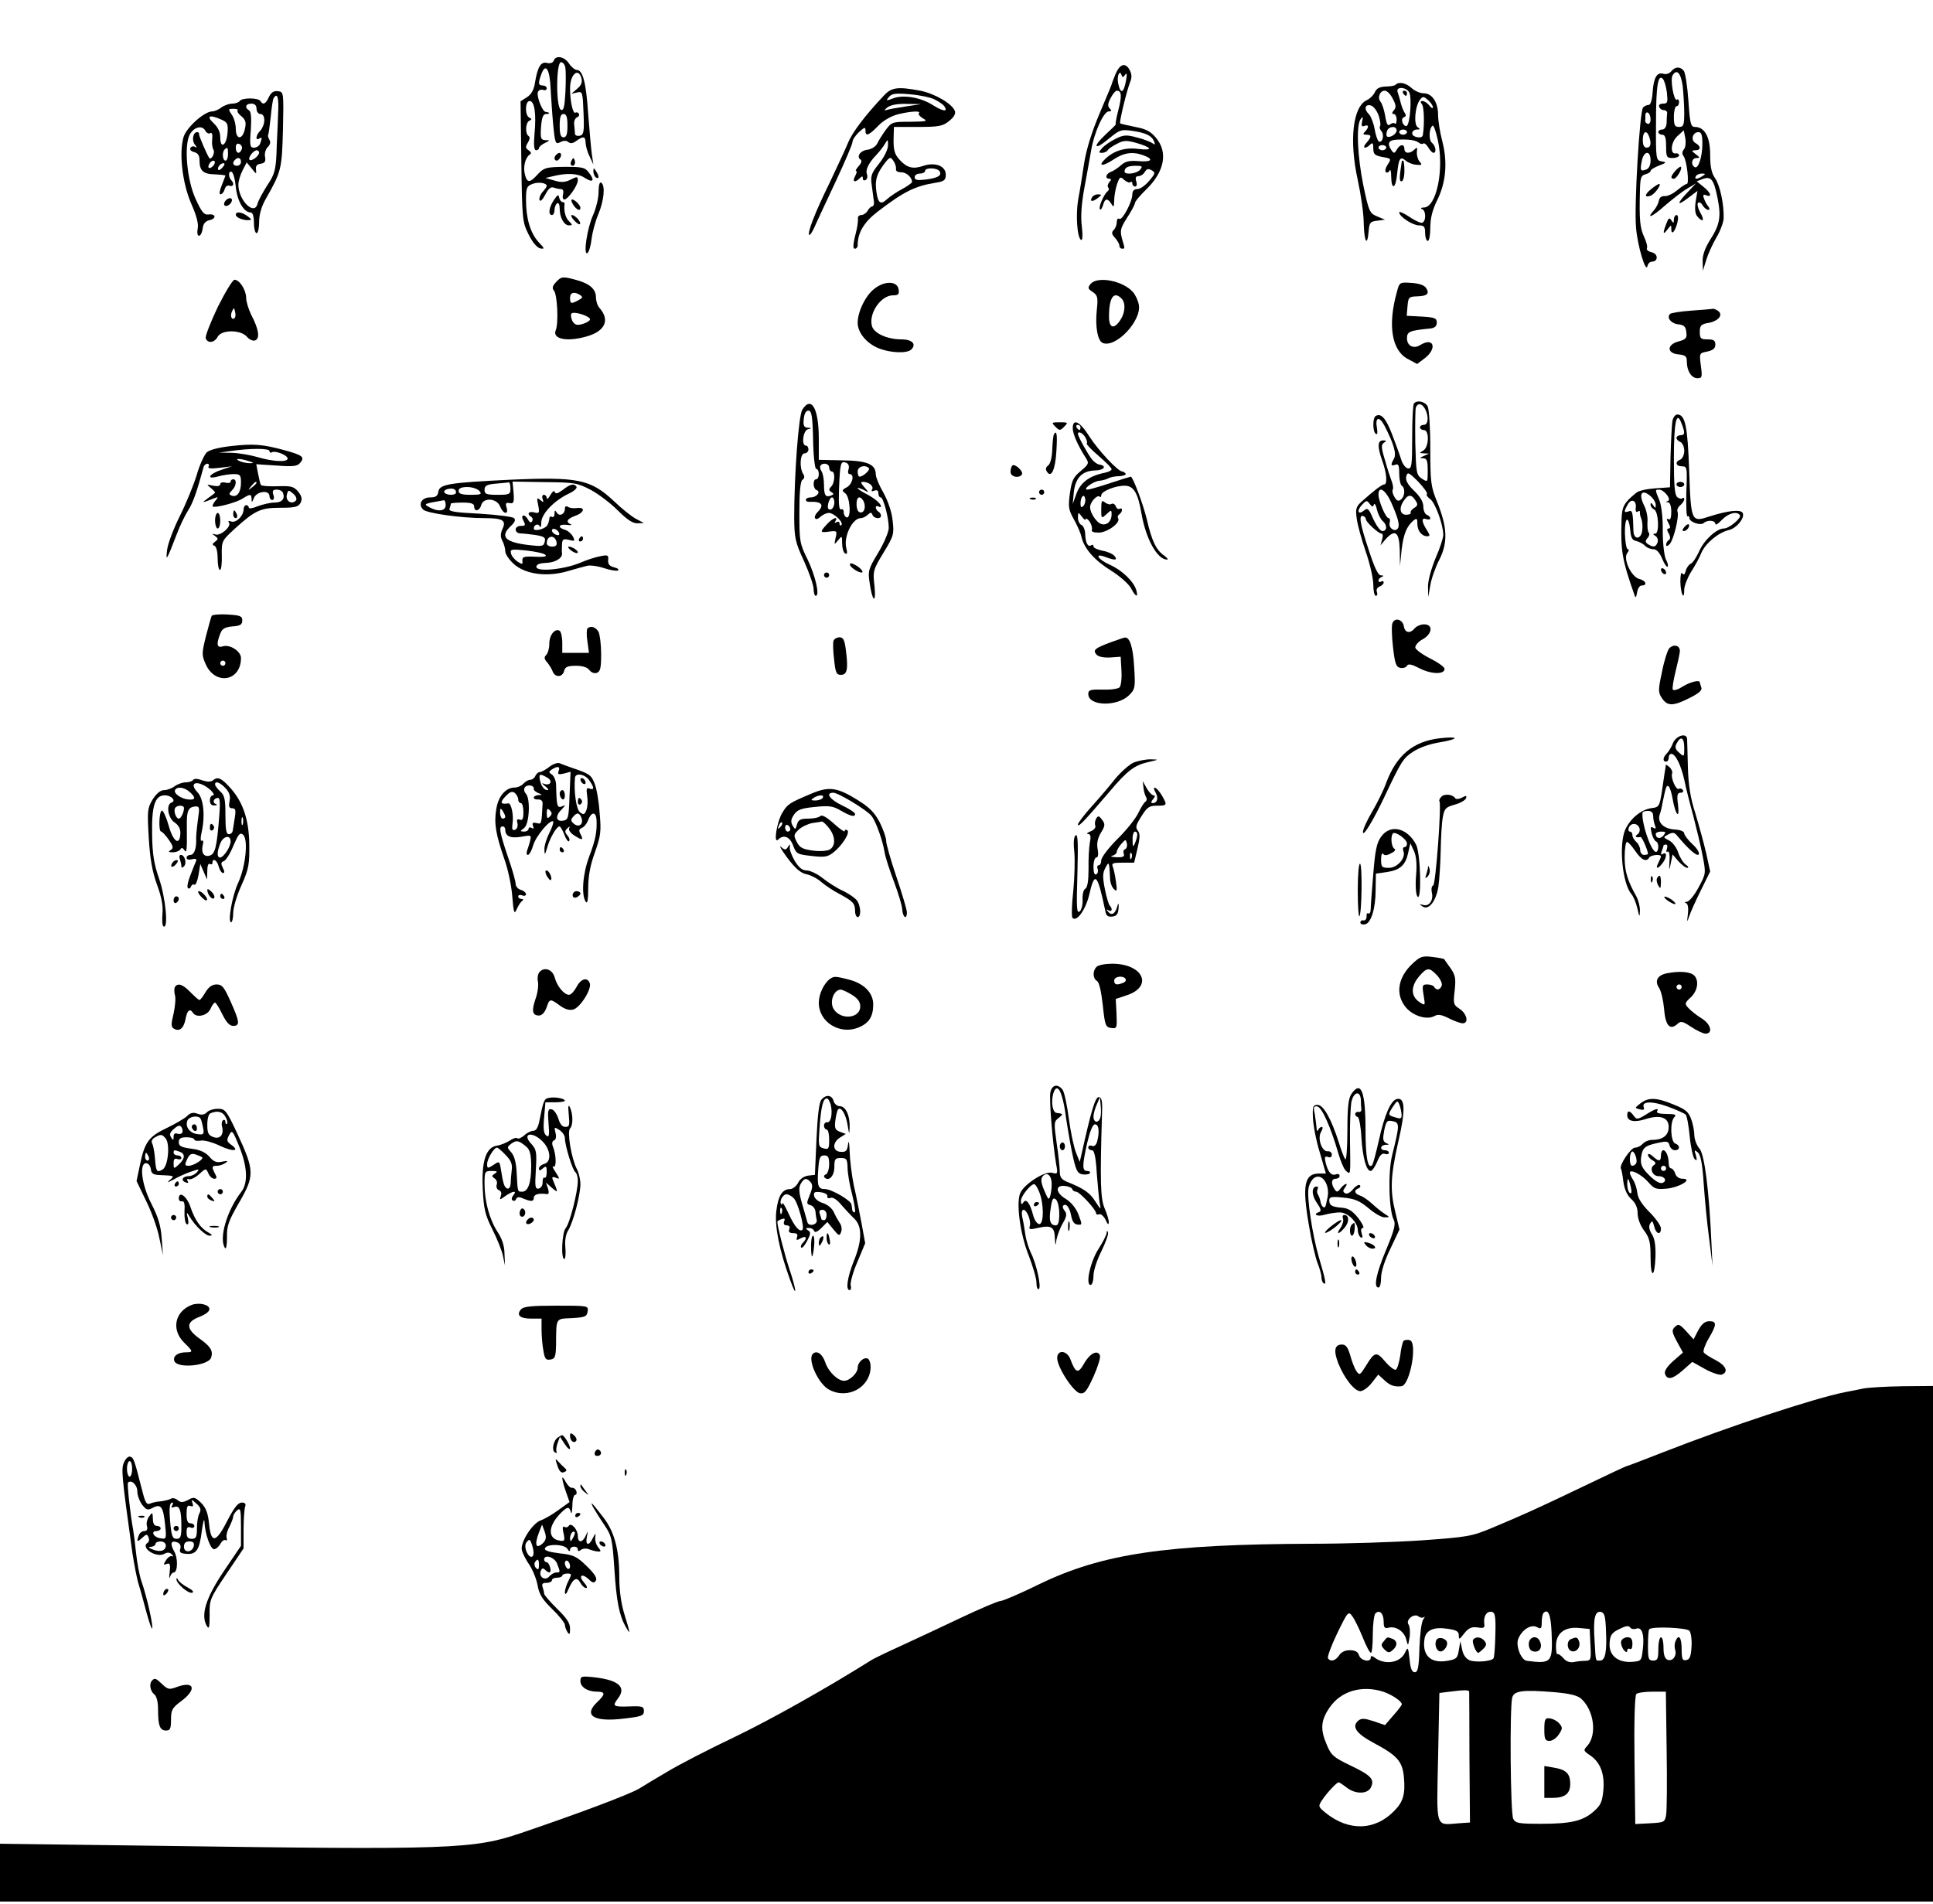 <?xml version="1.0" standalone="no"?>
<!DOCTYPE svg PUBLIC "-//W3C//DTD SVG 20010904//EN"
 "http://www.w3.org/TR/2001/REC-SVG-20010904/DTD/svg10.dtd">
<svg version="1.0" xmlns="http://www.w3.org/2000/svg"
 width="746pt" height="735pt" viewBox="0 0 746 735"
 preserveAspectRatio="xMidYMid meet">

<g transform="translate(0,735) scale(0.1,-0.1)"
fill="#000000" stroke="none">
<path d="M2137 7116 c-4 -9 -14 -12 -26 -9 -23 6 -36 -14 -46 -74 -4 -29 -14
-47 -31 -58 l-25 -16 3 -232 c3 -224 4 -234 28 -282 15 -31 33 -51 45 -54 18
-3 17 0 -7 25 -31 35 -48 90 -48 162 0 47 3 54 25 62 23 9 55 4 55 -8 0 -3 -7
-13 -16 -23 -9 -10 -14 -24 -12 -31 3 -8 12 1 22 20 12 23 22 32 32 28 9 -3
22 -6 29 -6 8 0 11 -7 8 -20 -3 -11 -1 -20 5 -20 14 0 52 54 52 74 0 15 -3 15
-27 3 -21 -11 -37 -12 -63 -4 l-35 10 30 7 c52 13 95 11 121 -6 32 -21 41 -12
18 18 -16 22 -25 24 -95 24 -71 -1 -79 -3 -103 -28 -31 -35 -42 -35 -50 -2 -8
29 1 65 18 77 8 5 6 10 -4 17 -12 8 -13 13 -3 29 8 13 9 22 3 26 -14 9 -12 52
3 59 10 5 10 7 0 12 -18 8 -17 64 1 64 19 0 26 -48 19 -125 -4 -46 -2 -65 6
-65 6 0 11 4 11 8 0 5 10 14 23 20 20 10 21 11 2 11 -18 1 -20 7 -17 51 3 37
8 50 20 50 8 0 13 2 11 4 -2 2 -8 4 -13 4 -13 1 -36 60 -30 77 3 7 12 11 20 8
8 -3 14 0 14 6 0 6 -7 11 -15 11 -18 0 -19 9 -5 46 16 42 32 16 35 -58 2 -34
6 -98 10 -140 7 -72 9 -76 27 -67 13 7 23 7 31 1 8 -7 18 -6 31 4 27 20 36 18
36 -8 1 -13 7 -36 16 -53 l14 -30 -6 40 c-3 22 -9 92 -14 155 -8 122 -21 170
-44 170 -7 0 -21 11 -30 25 -18 27 -51 33 -59 11z m45 -28 c2 -13 2 -55 0 -95
-3 -56 -7 -71 -17 -67 -20 8 -19 184 0 184 8 0 15 -10 17 -22z m62 -40 c4 -16
-1 -28 -17 -41 l-22 -19 22 5 c21 5 22 1 25 -79 3 -72 1 -84 -14 -88 -10 -2
-18 1 -19 7 0 7 -2 23 -3 35 -2 13 3 26 11 29 7 3 10 9 7 14 -3 5 -9 7 -13 4
-10 -6 -21 44 -21 94 0 54 32 82 44 39z m-54 -183 c0 -33 -4 -45 -15 -45 -11
0 -15 12 -15 45 0 33 4 45 15 45 11 0 15 -12 15 -45z"/>
<path d="M4305 7064 c-8 -20 -15 -38 -15 -40 0 -2 -21 -52 -46 -111 -30 -71
-51 -137 -60 -193 -7 -47 -17 -110 -23 -140 -10 -60 -4 -147 11 -156 6 -4 7
17 3 53 -5 39 -1 88 10 148 9 50 21 114 26 144 11 68 48 151 68 151 11 0 12 3
4 11 -9 9 -8 19 3 40 8 16 19 29 24 29 19 0 20 -21 6 -75 -8 -30 -12 -55 -10
-55 2 0 -16 -18 -39 -39 -54 -51 -43 -63 14 -15 40 33 46 35 88 29 55 -8 76
-19 85 -41 5 -13 3 -14 -6 -7 -7 5 -34 16 -59 22 -40 11 -52 11 -82 -4 -19 -9
-43 -25 -53 -36 -15 -17 -15 -19 -1 -19 9 0 19 5 22 10 3 6 20 17 36 25 24 13
36 14 72 4 63 -18 70 -31 11 -24 -52 7 -98 -7 -132 -42 -26 -26 -4 -25 35 1
40 27 75 32 117 16 40 -15 31 -26 -20 -22 -35 3 -51 -1 -67 -15 -12 -11 -30
-23 -39 -26 -20 -7 -25 -27 -7 -27 8 0 9 -4 0 -13 -6 -8 -8 -17 -4 -21 4 -4 3
-10 -2 -14 -14 -10 -37 -63 -30 -70 3 -4 8 4 12 16 7 27 18 28 32 5 9 -15 10
-13 11 13 0 17 5 45 11 63 10 29 13 31 28 16 10 -8 21 -12 24 -8 4 3 7 1 7 -5
0 -7 5 -12 11 -12 6 0 8 9 4 20 -4 14 -2 20 9 20 8 0 19 7 24 16 7 12 14 14
26 7 16 -9 15 -13 -9 -41 -15 -18 -35 -32 -46 -32 -12 0 -19 -7 -19 -20 0 -29
-39 -102 -50 -95 -6 4 -10 -2 -10 -12 0 -11 -5 -24 -12 -31 -9 -9 -8 -16 5
-30 9 -10 17 -24 17 -30 0 -7 5 -12 10 -12 12 0 12 -2 0 39 -8 31 -6 40 20 81
17 26 30 51 30 56 0 6 20 30 45 54 69 68 83 142 37 197 -21 26 -39 35 -81 43
-30 6 -56 12 -58 14 -4 4 24 121 38 158 8 18 7 32 -1 47 -16 31 -38 25 -55
-15z m37 -3 c7 10 8 3 4 -20 -9 -52 -22 -57 -31 -11 -5 26 6 52 13 31 4 -11 6
-11 14 0z m58 -366 c-13 -16 -60 -21 -60 -7 0 15 13 22 43 22 25 0 28 -2 17
-15z"/>
<path d="M6450 7075 c-7 -9 -21 -13 -30 -10 -25 8 -38 -14 -42 -70 -2 -31 -8
-50 -15 -50 -7 0 -16 -4 -22 -10 -13 -14 -35 -384 -27 -465 6 -71 38 -176 44
-147 2 9 9 17 17 17 25 0 25 30 0 36 -14 3 -22 10 -19 16 3 5 -2 25 -11 44
-16 34 -19 67 -16 177 1 50 4 60 21 64 11 3 20 9 20 13 0 5 15 14 33 21 29 11
30 13 10 16 -22 4 -23 7 -22 151 0 143 8 188 27 167 5 -6 12 -29 15 -52 4 -38
3 -43 -15 -43 -11 0 -18 -5 -15 -12 2 -7 10 -13 18 -13 8 0 14 -6 13 -12 -1
-7 -2 -24 -2 -38 -1 -15 -8 -25 -17 -25 -8 0 -15 -4 -15 -10 0 -5 7 -10 15
-10 11 0 15 -12 15 -45 0 -41 2 -45 25 -45 14 0 25 5 25 10 0 6 -6 9 -12 8
-24 -5 -20 43 5 66 l25 23 6 -30 c3 -17 1 -36 -5 -43 -8 -10 -8 -18 -2 -26 13
-16 23 -108 13 -108 -5 0 -21 -11 -37 -24 -16 -14 -38 -24 -48 -23 -12 1 -21
-5 -23 -18 -2 -11 -11 -28 -20 -38 -31 -35 -5 -24 43 19 28 24 66 54 85 65
l35 21 -32 -34 c-43 -45 -42 -56 2 -22 l36 27 -7 -41 c-4 -28 -2 -47 6 -57 22
-26 30 -16 12 14 -9 16 -13 33 -9 38 5 4 13 0 18 -10 6 -9 15 -17 21 -17 7 0
7 4 1 13 -6 6 -13 20 -17 31 -5 14 -2 17 9 12 24 -9 17 11 -11 33 l-26 21 23
9 c33 12 43 -1 58 -76 14 -72 8 -101 -31 -162 -18 -29 -28 -57 -27 -80 l1 -36
13 42 c7 23 25 62 39 86 15 25 27 58 28 73 2 54 -14 129 -33 156 -14 20 -19
45 -19 91 0 68 -21 107 -59 107 -16 0 -19 13 -25 102 -4 56 -12 108 -18 115
-14 17 -33 16 -48 -2z m44 -57 c3 -29 6 -77 6 -105 0 -46 -3 -53 -20 -53 -17
0 -20 7 -20 40 0 22 5 40 10 40 6 0 10 7 10 16 0 8 -4 13 -9 9 -11 -6 -26 79
-16 94 16 27 32 9 39 -41z m-124 -129 c0 -12 -5 -19 -11 -17 -6 2 -10 7 -10
11 1 4 1 14 1 23 0 8 5 12 10 9 6 -3 10 -15 10 -26z m-6 -65 c10 -27 7 -44 -9
-44 -10 0 -15 10 -15 30 0 32 14 40 24 14z m206 -28 c0 -52 -16 -100 -30 -91
-16 10 -11 35 7 35 15 0 14 2 -3 15 -17 13 -17 14 -1 15 22 0 22 16 0 28 -19
11 -11 42 12 42 11 0 15 -11 15 -44z m-200 -65 c0 -18 -6 -31 -16 -35 -23 -9
-25 -4 -18 32 8 41 34 43 34 3z m200 -61 c-20 -13 -33 -13 -25 0 3 6 14 10 23
10 15 0 15 -2 2 -10z"/>
<path d="M5386 7023 c-3 -4 -21 -7 -39 -7 -22 -1 -35 -7 -41 -22 -5 -11 -19
-25 -30 -30 -55 -24 -70 -155 -36 -309 12 -55 23 -130 23 -167 2 -73 14 -92
19 -30 3 33 6 37 33 40 l30 4 -31 13 c-28 12 -31 18 -52 117 -23 112 -29 233
-11 258 9 12 10 10 6 -8 -4 -18 -2 -22 9 -18 17 7 18 -6 2 -22 -9 -9 -8 -12 5
-12 21 0 21 -8 0 -32 -18 -20 -4 -25 15 -6 9 9 12 6 12 -15 0 -22 5 -27 35
-33 35 -6 35 -7 20 -30 -8 -12 -11 -25 -6 -29 5 -3 12 1 14 7 3 7 6 -4 6 -24
1 -55 18 -46 23 12 6 59 12 68 33 50 9 -8 27 -15 41 -16 22 -2 24 -1 12 13 -7
9 -11 26 -10 37 3 17 1 19 -9 9 -18 -18 -39 -16 -39 2 0 20 -17 19 -29 -2 -9
-16 -12 -16 -21 -3 -18 27 -11 40 23 41 46 2 70 -2 83 -12 6 -5 13 -6 17 -3 3
3 12 -3 19 -15 7 -12 16 -21 20 -21 13 0 9 27 -6 39 -13 11 -11 57 3 66 4 2
13 -23 20 -56 25 -112 -5 -258 -53 -260 -12 0 -15 -3 -8 -6 17 -6 16 -53 -2
-53 -7 0 -30 11 -50 25 -20 13 -36 20 -36 15 0 -16 52 -50 76 -50 20 0 24 -5
24 -30 0 -16 5 -30 10 -30 6 0 10 23 10 52 0 35 8 68 27 106 34 69 40 147 19
228 -9 34 -16 79 -16 101 0 48 -23 83 -56 83 -14 0 -34 9 -46 20 -22 20 -49
26 -62 13z m53 -30 c10 -21 3 -121 -10 -129 -5 -3 -12 3 -16 12 -4 11 -2 19 6
22 7 2 8 8 3 15 -5 7 -12 24 -16 39 -3 14 -9 33 -12 42 -9 23 33 21 45 -1z
m-64 -24 c13 -24 14 -34 4 -45 -8 -10 -8 -14 0 -14 6 0 11 -10 11 -22 0 -12
-3 -18 -7 -15 -3 4 -12 2 -18 -3 -9 -8 -14 0 -19 32 -4 23 -12 48 -18 55 -13
16 -3 43 16 43 9 0 23 -14 31 -31z m155 -33 c0 -6 -7 -3 -14 7 -7 9 -19 17
-26 17 -9 0 -9 -4 -2 -13 8 -10 10 -78 3 -119 -2 -15 -41 -8 -41 7 0 8 8 15
18 15 14 0 14 2 3 9 -16 11 -10 83 10 107 10 13 14 12 30 -2 11 -10 19 -22 19
-28z m-209 -33 c6 -19 8 -37 5 -40 -3 -4 -1 -12 5 -19 13 -15 4 -48 -10 -40
-5 4 -12 25 -16 48 -4 23 -14 48 -21 56 -21 20 -17 41 6 35 11 -3 24 -20 31
-40z m69 -57 c0 -14 -29 -31 -38 -22 -2 3 -2 12 1 21 8 19 37 20 37 1z m40 -6
c0 -5 -7 -10 -15 -10 -8 0 -15 5 -15 10 0 6 7 10 15 10 8 0 15 -4 15 -10z
m-80 -60 c0 -5 -7 -10 -15 -10 -8 0 -15 5 -15 10 0 6 7 10 15 10 8 0 15 -4 15
-10z"/>
<path d="M5415 6990 c3 -5 8 -10 11 -10 2 0 4 5 4 10 0 6 -5 10 -11 10 -5 0
-7 -4 -4 -10z"/>
<path d="M3412 6982 c-72 -76 -123 -143 -139 -183 -10 -24 -42 -93 -71 -154
-57 -116 -87 -194 -79 -202 3 -2 13 13 22 34 9 21 46 99 81 174 35 75 64 143
64 151 0 8 11 25 25 38 21 19 25 21 25 7 0 -25 12 -21 49 17 20 21 50 38 77
45 49 12 91 14 80 4 -3 -4 4 -13 16 -20 20 -11 15 -12 -49 -13 -69 0 -72 -1
-95 -32 -13 -18 -28 -42 -33 -53 -6 -11 -22 -21 -37 -23 -28 -3 -44 -27 -27
-38 6 -4 4 -13 -7 -25 -9 -10 -14 -19 -10 -19 4 0 2 -9 -4 -20 -12 -22 -1 -27
18 -8 9 9 12 9 12 -1 0 -7 5 -9 11 -6 6 4 8 14 5 22 -7 17 6 44 37 76 12 13
27 32 33 43 11 18 11 17 11 -7 0 -15 -14 -45 -34 -70 -32 -40 -34 -48 -28 -89
3 -25 7 -52 8 -60 1 -8 -2 -16 -7 -17 -5 0 -13 -8 -18 -17 -5 -9 -16 -16 -24
-16 -8 0 -14 -6 -13 -12 1 -7 -1 -25 -4 -40 -16 -64 -17 -78 -7 -78 5 0 10 6
10 13 0 49 24 89 77 130 102 78 144 99 226 112 31 5 37 10 37 31 0 33 -40 49
-86 34 -40 -14 -64 -8 -92 23 -21 23 -25 39 -23 95 l1 32 93 0 c80 0 96 3 120
23 19 15 26 28 22 39 -11 28 -78 67 -134 78 -86 16 -110 13 -139 -18z m197
-17 c16 -8 33 -20 36 -26 14 -21 -4 -20 -43 4 -47 31 -116 43 -156 27 -26 -10
-28 -9 -15 6 11 13 26 15 81 10 37 -3 81 -12 97 -21z m-114 -26 c-33 -5 -67
-11 -75 -14 -9 -3 -7 1 4 10 13 10 40 15 75 14 l56 -1 -60 -9z m-37 -241 c-2
-8 6 -13 20 -13 20 0 41 -19 42 -37 0 -4 -17 -16 -37 -27 -21 -11 -48 -29 -60
-40 -23 -22 -34 -16 -40 24 -7 45 -2 68 24 105 26 35 29 37 41 19 7 -10 11
-24 10 -31z m168 -9 c10 -16 -6 -26 -53 -32 -33 -4 -43 -2 -43 9 0 8 9 14 20
14 11 0 20 5 20 10 0 14 47 13 56 -1z"/>
<path d="M1038 6976 c-12 -27 -23 -33 -33 -16 -3 6 -21 10 -40 10 -19 0 -37
-4 -40 -10 -3 -5 -16 -10 -29 -10 -12 0 -31 -7 -42 -15 -10 -8 -26 -15 -35
-15 -30 0 -97 -60 -110 -97 -19 -60 -6 -178 29 -259 20 -45 29 -78 25 -96 -3
-16 -1 -28 5 -28 6 0 12 12 14 27 2 19 10 29 26 33 29 6 25 26 -4 22 -17 -2
-26 10 -49 60 -34 74 -45 205 -23 248 16 30 48 38 60 16 5 -9 14 -14 19 -10 7
4 10 -5 8 -22 -2 -16 0 -35 5 -42 7 -12 -9 -43 -17 -31 -10 16 -40 85 -39 92
1 4 -2 7 -7 7 -16 0 -22 -32 -9 -48 9 -11 9 -14 1 -9 -6 4 -15 2 -18 -4 -4 -6
2 -13 14 -16 15 -4 21 -13 21 -32 0 -40 14 -53 59 -54 22 -1 41 -3 41 -5 0 -1
-7 -18 -14 -37 -9 -22 -11 -35 -5 -35 6 0 13 9 16 19 3 12 11 17 19 14 15 -5
19 8 7 21 -12 12 -12 37 0 33 7 -2 14 -28 17 -58 5 -54 31 -99 57 -99 8 0 13
-14 13 -40 0 -22 5 -40 10 -40 6 0 10 20 10 43 0 28 9 60 25 88 61 107 63 116
67 269 3 144 3 145 -19 148 -16 2 -26 -4 -35 -22z m35 -71 c-1 -41 -5 -108 -6
-149 -3 -63 -8 -81 -36 -122 -17 -27 -34 -58 -37 -70 -12 -49 -74 13 -74 73 0
13 7 38 16 55 l16 31 20 -24 c17 -22 18 -22 16 -4 -2 14 3 21 18 23 16 2 20 9
17 26 -3 13 2 30 10 38 10 9 12 20 7 28 -5 8 -7 17 -5 20 2 3 6 35 10 70 3 34
8 67 11 71 15 24 21 2 17 -66z m-83 25 c0 -11 7 -20 15 -20 9 0 15 -9 15 -24
0 -14 -7 -31 -15 -40 -17 -16 -21 -41 -5 -31 12 7 12 3 4 -19 -3 -9 -14 -16
-24 -16 -15 0 -17 8 -12 69 3 45 1 71 -7 75 -18 11 -13 26 9 26 13 0 20 -7 20
-20z m-73 -6 c-3 -4 3 -14 15 -23 16 -14 19 -24 13 -49 -9 -43 -35 -42 -35 1
0 18 -7 43 -16 55 -14 21 -14 22 7 22 12 0 20 -3 16 -6z m-62 -36 c23 -10 26
-17 23 -52 -4 -48 -28 -63 -28 -16 0 21 -9 39 -26 55 -30 28 -15 34 31 13z
m78 -114 c-8 -21 -23 -17 -23 6 0 13 5 18 14 14 8 -3 12 -12 9 -20z m-53 -19
c0 -14 -4 -25 -10 -25 -11 0 -14 33 -3 43 11 11 13 8 13 -18z m120 6 c0 -13
-29 -35 -37 -28 -7 8 15 37 28 37 5 0 9 -4 9 -9z m-70 -36 c0 -8 -7 -15 -15
-15 -16 0 -20 12 -8 23 11 12 23 8 23 -8z m-102 -7 c-2 -6 -10 -14 -16 -16 -7
-2 -10 2 -6 12 7 18 28 22 22 4z m32 -13 c-7 -9 -15 -13 -17 -11 -7 7 7 26 19
26 6 0 6 -6 -2 -15z"/>
<path d="M2147 6753 c-10 -9 -9 -23 2 -23 5 0 11 7 15 15 5 15 -5 20 -17 8z"/>
<path d="M2206 6731 c-4 -7 -5 -15 -2 -18 9 -9 19 4 14 18 -4 11 -6 11 -12 0z"/>
<path d="M5410 6728 c-10 -65 -10 -78 -1 -78 6 0 11 18 11 40 0 22 -2 40 -5
40 -3 0 -5 -1 -5 -2z"/>
<path d="M6467 6692 c-19 -21 -22 -32 -7 -32 10 0 34 39 27 46 -2 2 -11 -4
-20 -14z"/>
<path d="M2290 6688 c0 -9 5 -20 10 -23 13 -8 13 5 0 25 -8 13 -10 13 -10 -2z"/>
<path d="M2310 6608 c0 -24 -10 -63 -21 -88 -23 -50 -39 -157 -22 -147 6 4 13
28 16 54 3 26 15 70 26 96 22 52 28 112 11 122 -6 4 -10 -11 -10 -37z"/>
<path d="M6371 6619 c-25 -20 -25 -34 0 -24 16 6 43 45 32 45 -5 -1 -19 -10
-32 -21z"/>
<path d="M2137 6577 c-19 -29 -22 -57 -7 -57 6 0 10 9 10 19 0 11 5 23 10 26
6 4 10 -5 10 -20 0 -35 17 -65 36 -65 14 0 14 2 0 16 -14 13 -21 42 -17 67 0
4 -3 7 -8 7 -5 0 -11 8 -13 17 -2 14 -6 12 -21 -10z"/>
<path d="M4215 6589 c-11 -17 0 -20 21 -4 17 13 17 14 2 15 -9 0 -20 -5 -23
-11z"/>
<path d="M871 6576 c-7 -8 -8 -17 -3 -20 6 -3 15 1 21 8 7 8 8 17 3 20 -6 3
-15 -1 -21 -8z"/>
<path d="M2212 6560 c13 -20 28 -27 28 -12 0 10 -22 32 -32 32 -5 0 -3 -9 4
-20z"/>
<path d="M910 6521 c0 -10 25 -21 48 -21 15 1 14 3 -2 15 -22 17 -46 20 -46 6z"/>
<path d="M2215 6500 c10 -11 20 -18 23 -15 7 6 -18 35 -31 35 -5 0 -2 -9 8
-20z"/>
<path d="M6460 6503 c0 -15 -2 -16 -10 -3 -7 11 -11 9 -19 -13 -15 -38 -13
-46 4 -23 15 19 15 19 15 1 0 -26 16 -7 24 28 4 16 2 27 -4 27 -5 0 -10 -8
-10 -17z"/>
<path d="M2145 6260 c-13 -14 -15 -23 -7 -32 13 -16 18 -126 7 -152 -15 -34
41 -47 118 -25 72 20 92 63 51 110 -8 8 -14 27 -14 41 0 32 -24 53 -75 67 -54
15 -59 14 -80 -9z m94 -49 c11 -7 10 -11 -7 -20 -28 -15 -32 -14 -32 9 0 21
16 26 39 11z m38 -95 c-2 -5 -15 -13 -30 -17 -21 -6 -29 -3 -38 12 -5 11 -7
23 -4 28 7 12 76 -10 72 -23z"/>
<path d="M840 6164 c-28 -59 -49 -113 -46 -120 8 -21 34 -17 46 6 15 28 89 28
113 0 9 -11 23 -17 32 -14 19 8 14 43 -16 100 -10 21 -19 50 -19 64 0 30 -25
70 -45 70 -7 0 -36 -48 -65 -106z m66 -41 c-11 -11 -19 6 -11 24 8 17 8 17 12
0 3 -10 2 -21 -1 -24z"/>
<path d="M4209 6254 c-12 -14 -11 -19 8 -31 19 -13 21 -21 16 -68 -7 -66 3
-121 23 -129 51 -20 151 87 139 148 -3 16 -13 38 -23 49 -39 44 -137 62 -163
31z m119 -56 c17 -17 15 -54 -4 -83 -25 -38 -44 -32 -44 13 0 73 18 100 48 70z"/>
<path d="M3374 6235 c-34 -26 -64 -89 -64 -131 0 -38 34 -79 80 -98 47 -19
111 -21 127 -5 21 21 3 39 -38 39 -56 0 -107 24 -114 52 -13 49 35 118 81 118
21 0 25 4 22 23 -5 33 -54 34 -94 2z"/>
<path d="M5391 6223 c-36 -128 -20 -225 41 -258 l37 -20 28 21 c51 38 37 85
-16 52 -26 -16 -51 -3 -51 26 0 26 9 30 90 38 17 2 25 9 25 23 0 17 -8 20 -58
23 l-58 3 3 37 c3 34 5 37 36 38 40 1 50 10 36 32 -7 11 -27 18 -57 20 -45 3
-46 3 -56 -35z"/>
<path d="M6528 6151 c-42 -3 -80 -9 -83 -13 -14 -14 4 -37 32 -40 22 -2 29 -9
31 -30 3 -23 -1 -28 -30 -36 -46 -12 -46 -46 0 -50 27 -3 32 -7 32 -28 0 -36
18 -64 41 -64 18 0 19 5 13 49 -6 48 -6 48 25 54 22 5 31 12 31 27 0 16 -7 20
-30 20 -26 0 -30 3 -30 29 0 25 5 30 36 35 38 8 56 32 33 47 -8 5 -16 8 -19 7
-3 -1 -40 -4 -82 -7z"/>
<path d="M5457 5793 c-4 -3 -7 -62 -7 -130 0 -111 -2 -124 -17 -121 -9 2 -20
17 -25 33 -5 17 -21 60 -35 97 -24 63 -43 85 -64 72 -12 -7 -12 -61 1 -69 6
-4 7 5 4 23 -8 42 9 47 29 9 36 -70 47 -108 37 -127 -14 -25 -13 -30 5 -24 12
5 15 -2 15 -34 0 -23 5 -44 10 -47 14 -9 12 -41 -3 -53 -10 -8 -16 -6 -25 9
-7 11 -10 24 -7 29 3 5 1 19 -4 32 -5 13 -17 49 -26 82 -15 49 -15 60 -4 67
11 7 10 9 -3 9 -22 0 -23 -24 -3 -80 17 -47 20 -90 7 -90 -9 0 -40 -24 -88
-67 -21 -19 -23 -28 -18 -65 3 -24 19 -81 35 -128 16 -46 29 -104 29 -127 0
-24 4 -43 10 -43 5 0 7 7 4 15 -4 8 1 17 10 21 9 3 16 10 16 16 0 5 -4 6 -10
3 -5 -3 -10 -2 -10 4 0 5 6 12 13 14 8 4 7 6 -4 6 -11 1 -25 31 -47 99 -34
102 -39 136 -21 130 6 -2 10 -7 10 -11 -2 -10 49 -57 61 -57 5 0 6 -10 2 -22
l-6 -23 19 23 c37 41 53 29 55 -40 l1 -63 6 60 c7 62 19 92 45 115 14 11 16 9
16 -12 0 -27 17 -48 38 -48 12 0 11 4 -2 25 -20 31 -21 49 -1 41 8 -3 15 -1
15 3 0 5 -6 11 -14 14 -7 3 -13 17 -13 32 0 18 -13 39 -36 61 -25 24 -33 40
-30 55 5 18 9 17 46 -20 22 -23 37 -44 34 -48 -4 -3 2 -12 13 -20 19 -14 50
-98 50 -138 0 -11 -13 -52 -30 -90 -17 -42 -29 -86 -29 -110 l1 -40 8 46 c4
25 20 70 35 99 33 66 31 123 -8 221 -25 60 -27 77 -27 208 0 79 -5 151 -10
162 -10 19 -40 26 -53 12z m43 -22 c15 -29 12 -61 -5 -61 -8 0 -15 -4 -15 -10
0 -5 7 -10 15 -10 22 0 20 -66 -2 -79 -17 -10 -16 -10 2 -11 l20 -1 -20 -9
c-17 -7 -17 -9 -2 -9 14 -1 17 -10 17 -47 0 -46 0 -46 -22 -32 -22 14 -23 24
-26 139 -1 67 0 129 2 136 8 19 24 16 36 -6z m-132 -358 c27 -61 35 -90 27
-102 -10 -17 -37 0 -32 20 3 11 1 19 -4 19 -11 0 -39 66 -39 91 0 35 26 19 48
-28z m96 3 c9 -13 7 -19 -7 -27 -9 -6 -15 -14 -13 -18 3 -4 -4 -7 -14 -8 -26
-2 -33 24 -13 53 17 27 31 27 47 0z m-162 -14 c3 7 8 -1 12 -19 4 -17 14 -37
22 -44 18 -15 18 -39 -1 -39 -8 0 -23 21 -35 46 -17 40 -22 45 -35 34 -23 -19
-31 -3 -9 21 17 18 19 19 30 4 9 -12 13 -13 16 -3z"/>
<path d="M3096 5768 c-14 -24 -31 -250 -31 -418 1 -77 4 -93 38 -166 20 -45
37 -93 37 -108 0 -14 4 -26 8 -26 17 0 -1 77 -31 140 -31 62 -32 71 -32 183 0
79 4 120 12 125 8 5 9 13 3 22 -16 25 -12 80 5 80 8 0 15 7 15 15 0 8 -4 15
-10 15 -18 0 -11 58 8 63 16 4 16 5 -1 6 -14 1 -18 8 -15 34 2 20 8 32 18 32
12 0 16 -20 18 -112 1 -64 7 -113 12 -113 6 0 10 -9 10 -20 0 -11 -4 -20 -10
-20 -14 0 -13 -37 2 -42 17 -6 0 -28 -23 -28 -10 0 -19 -4 -19 -9 0 -5 6 -9
13 -8 49 2 60 -12 32 -40 -8 -8 -13 -19 -9 -24 3 -5 12 -2 20 6 9 8 23 15 33
15 20 0 58 -37 48 -47 -4 -3 -7 -1 -7 6 0 7 -5 9 -12 5 -7 -4 -8 -3 -4 4 13
21 -10 13 -32 -11 -29 -31 -28 -34 8 -29 30 4 31 3 25 -24 -6 -28 -6 -28 9
-10 15 19 16 19 16 -11 0 -18 5 -35 11 -39 9 -5 10 1 5 21 -11 44 24 115 56
115 8 0 20 6 27 13 11 10 14 10 18 0 5 -15 33 -18 33 -4 0 6 -4 13 -10 16 -5
3 -10 11 -10 16 0 6 5 7 10 4 6 -3 10 -3 10 0 0 11 -25 32 -58 49 -18 9 -32
19 -32 22 0 2 10 -1 23 -7 22 -12 22 -12 3 10 -14 16 -16 21 -5 21 22 0 42
-17 35 -29 -5 -7 -1 -9 8 -5 11 4 16 0 16 -10 0 -9 4 -16 9 -16 10 0 31 -78
31 -118 0 -15 -18 -58 -41 -96 -37 -61 -40 -71 -33 -114 10 -74 26 -87 19 -15
-7 59 -5 64 35 130 39 64 41 71 35 123 -3 33 -18 76 -35 107 -17 29 -30 61
-30 71 0 40 -33 54 -129 55 l-91 2 0 82 c0 117 -29 167 -64 111z m179 -229
c-4 -11 -2 -19 4 -19 20 0 11 -39 -11 -51 -19 -10 -20 -13 -6 -23 19 -14 24
-100 5 -93 -6 2 -11 11 -11 20 1 8 -4 13 -10 11 -8 -3 -10 20 -8 78 4 99 6
110 27 102 10 -4 13 -13 10 -25z m-75 6 c0 -8 5 -15 10 -15 14 0 12 -44 -2
-58 -10 -10 -10 -15 0 -21 11 -7 11 -9 -1 -14 -21 -8 -27 1 -27 42 0 20 -4 43
-9 51 -6 8 -7 18 -5 22 9 14 34 9 34 -7z m153 -2 c7 -6 -21 -32 -35 -33 -5 0
-8 9 -8 20 0 19 28 28 43 13z m-133 -132 c0 -20 -13 -35 -23 -25 -7 8 4 44 14
44 5 0 9 -9 9 -19z m115 -1 c7 -23 -2 -43 -18 -37 -15 5 -15 57 -1 57 7 0 15
-9 19 -20z"/>
<path d="M6455 5728 c-3 -13 -6 -76 -8 -141 l-2 -118 -57 -4 c-31 -2 -64 -9
-73 -17 -48 -39 -55 -53 -57 -102 -4 -123 2 -157 51 -296 3 -9 6 -5 9 13 2 15
10 27 18 27 23 0 16 19 -9 25 -32 8 -64 79 -47 100 7 9 8 15 2 15 -5 0 -10 27
-11 62 -1 65 15 71 21 8 2 -25 8 -36 22 -38 11 -3 26 -10 34 -18 7 -8 22 -14
33 -14 12 0 24 -13 34 -37 8 -20 18 -34 21 -30 3 3 0 15 -7 28 -6 13 -12 60
-12 108 1 51 -5 100 -13 120 -17 41 -17 41 -1 41 19 0 49 -38 34 -44 -9 -3 -9
-5 1 -5 7 -1 12 -15 12 -37 0 -23 -4 -33 -11 -28 -8 4 -8 0 0 -15 8 -14 8 -21
1 -21 -7 0 -8 -6 0 -19 7 -13 7 -22 0 -26 -5 -3 -10 -11 -10 -18 0 -7 5 -6 14
3 15 17 37 106 30 125 -3 6 2 18 11 25 8 7 15 17 15 23 0 6 -3 7 -7 4 -3 -4
-12 -2 -20 4 -10 9 -13 46 -13 148 0 142 10 188 29 138 15 -38 14 -47 -4 -47
-8 0 -15 -5 -15 -10 0 -6 7 -13 15 -16 8 -4 15 -18 15 -34 0 -16 -7 -30 -15
-34 -22 -8 -18 -26 6 -26 20 0 21 -4 17 -99 -1 -55 0 -97 5 -94 4 2 7 -1 7 -7
0 -15 43 -30 55 -19 14 13 45 11 45 -3 0 -7 11 0 25 15 26 27 59 35 70 18 6
-11 -42 -51 -62 -51 -28 0 -76 -44 -95 -87 -11 -24 -25 -46 -33 -49 -7 -3 -16
-15 -19 -27 -4 -15 -8 -18 -14 -10 -4 7 -7 -8 -7 -32 1 -47 15 -77 15 -31 0
14 12 45 26 68 15 23 33 56 40 74 16 37 65 78 106 88 31 7 64 49 53 67 -9 13
-57 8 -126 -14 -72 -24 -73 -22 -80 175 -6 173 -15 218 -46 218 -7 0 -15 -10
-18 -22z m-83 -295 c10 -9 18 -23 18 -32 0 -14 -2 -14 -10 -1 -7 10 -10 11
-10 2 0 -7 6 -15 13 -18 18 -7 22 -94 5 -94 -10 0 -9 -3 1 -9 8 -5 11 -16 8
-25 -7 -18 -16 -20 -36 -7 -12 7 -12 13 -3 24 7 7 9 17 5 21 -4 4 -6 22 -5 41
2 18 -4 47 -13 64 -23 46 -8 66 27 34z m-59 -42 c-2 -13 1 -20 7 -16 6 4 10 3
9 -2 -1 -4 1 -15 5 -25 4 -9 6 -29 4 -45 -4 -36 -33 -38 -34 -3 -2 75 -4 82
-19 76 -18 -6 -19 -2 -4 25 13 26 35 19 32 -10z"/>
<path d="M4073 5703 c16 -16 18 -16 34 0 16 16 15 17 -17 17 -32 0 -33 -1 -17
-17z"/>
<path d="M4140 5697 c0 -22 20 -67 50 -114 14 -21 12 -25 -19 -51 -29 -24 -35
-37 -42 -87 -7 -52 -5 -63 15 -99 13 -23 27 -54 30 -70 11 -45 51 -90 116
-130 33 -21 67 -51 75 -67 18 -34 29 -38 20 -6 -11 34 -55 76 -102 97 -47 21
-62 47 -17 30 37 -14 49 -13 35 4 -7 8 -27 17 -46 20 -19 4 -35 11 -35 17 0 6
-4 8 -9 4 -13 -8 -22 10 -23 45 -1 16 -7 31 -15 34 -7 3 -13 16 -13 28 1 22 1
22 15 4 8 -11 15 -16 15 -10 0 5 7 1 15 -9 7 -11 11 -25 9 -31 -3 -9 6 -12 28
-12 34 2 84 39 73 56 -3 5 -1 11 5 15 5 3 10 11 10 16 0 6 -4 8 -9 5 -5 -3
-12 1 -15 10 -3 8 -11 12 -16 9 -6 -4 -17 -1 -25 5 -13 11 -15 7 -15 -25 0
-37 0 -38 20 -20 19 18 20 17 20 -1 0 -26 -18 -43 -39 -37 -22 6 -50 53 -43
73 7 21 28 40 36 33 3 -4 6 -1 6 5 0 16 58 39 94 37 32 -2 48 -30 61 -106 17
-99 61 -179 99 -179 6 0 0 7 -12 16 -30 21 -47 56 -66 139 -15 61 -54 165 -62
165 -2 0 -38 -11 -80 -25 -42 -14 -81 -25 -87 -25 -21 0 20 31 44 34 14 1 30
6 37 10 7 4 26 8 42 8 16 1 27 5 24 10 -3 4 -9 8 -13 8 -16 0 -92 81 -126 134
-37 59 -65 73 -65 33z m30 3 c0 -5 -2 -10 -4 -10 -3 0 -8 5 -11 10 -3 6 -1 10
4 10 6 0 11 -4 11 -10z m19 -39 c6 -10 8 -21 5 -23 -2 -3 18 -24 46 -48 27
-23 50 -46 50 -51 0 -5 -12 -11 -27 -14 -59 -12 -92 -37 -108 -79 l-15 -41 4
44 c6 56 32 84 83 85 35 1 46 18 15 23 -8 1 -20 10 -28 20 -16 20 -54 89 -54
98 0 13 20 3 29 -14z m-8 -264 c-8 -8 -11 -5 -11 9 0 27 14 41 18 19 2 -9 -1
-22 -7 -28z"/>
<path d="M4067 5673 c-2 -5 -5 -30 -6 -58 -1 -30 -7 -54 -15 -61 -10 -7 -12
-15 -6 -24 17 -28 33 7 37 80 4 64 1 82 -10 63z"/>
<path d="M891 5628 c-46 -5 -81 -14 -93 -24 -10 -10 -28 -49 -39 -88 -12 -39
-41 -110 -65 -158 -24 -48 -46 -106 -49 -130 -6 -48 -2 -42 36 57 12 33 33 76
45 95 19 29 34 73 60 168 2 6 8 12 14 12 6 0 8 -5 5 -11 -5 -7 8 -9 41 -5 l49
6 -39 -13 c-50 -16 -63 -40 -14 -26 18 5 45 9 60 9 25 0 28 -4 28 -33 0 -37
-15 -58 -36 -50 -11 4 -11 8 1 20 17 16 20 43 5 43 -5 0 -10 -4 -10 -9 0 -5
-9 -7 -20 -4 -11 3 -20 0 -20 -6 0 -7 -10 -9 -27 -6 -27 6 -27 6 -9 -9 11 -9
18 -17 15 -19 -2 -2 -15 -12 -29 -22 -24 -17 -20 -17 25 1 18 7 19 6 6 -9 -8
-10 -12 -19 -10 -22 8 -7 93 15 116 31 29 18 33 18 34 -3 0 -14 2 -13 9 5 11
26 60 32 60 7 0 -8 5 -15 11 -15 6 0 8 9 4 20 -5 15 -2 20 13 20 11 0 22 -6
24 -12 9 -24 -4 -38 -33 -38 -16 0 -45 -7 -64 -14 -19 -8 -35 -11 -35 -5 0 5
-4 9 -10 9 -5 0 -10 -8 -10 -17 0 -24 -29 -53 -48 -46 -10 4 -13 2 -8 -5 9
-15 -33 -52 -53 -45 -14 4 -14 3 -1 -6 13 -10 13 -12 0 -22 -11 -8 -12 -12 -2
-16 7 -3 12 -23 12 -49 0 -24 4 -44 9 -44 5 0 8 25 7 56 -1 55 0 57 49 102 79
72 101 82 177 82 56 0 69 3 78 19 7 15 5 25 -9 43 -17 20 -27 23 -80 21 -33
-1 -62 1 -64 5 -3 4 -7 23 -11 44 l-7 36 78 -5 c65 -5 81 -3 92 11 18 22 9 29
-64 49 -82 22 -118 25 -204 15z m149 -19 c0 -6 4 -8 9 -5 13 8 61 -11 61 -24
0 -15 -57 -12 -114 5 -27 8 -72 16 -100 17 l-51 1 45 6 c75 11 150 11 150 0z
m-80 -39 c20 -6 21 -8 5 -8 -11 0 -29 3 -40 8 -25 11 1 11 35 0z m30 -84 c0
-2 -8 -10 -17 -17 -16 -13 -17 -12 -4 4 13 16 21 21 21 13z m151 -69 c-16 -16
-40 0 -34 23 5 20 6 20 25 4 12 -11 15 -21 9 -27z"/>
<path d="M3907 5553 c-4 -3 -7 -15 -7 -25 0 -19 34 -26 44 -9 7 11 -28 43 -37
34z"/>
<path d="M1965 5498 c-228 -11 -269 -17 -273 -45 -3 -18 -10 -23 -32 -23 -32
0 -48 -26 -27 -47 14 -14 146 -33 237 -33 71 0 85 -9 69 -42 -8 -19 -8 -31 0
-46 6 -11 11 -30 11 -40 0 -11 15 -33 34 -50 45 -39 126 -50 206 -27 30 9 64
18 76 21 12 3 41 -1 65 -9 24 -8 48 -12 54 -9 5 3 -1 9 -15 12 -18 5 -24 12
-23 28 2 19 -1 21 -30 15 -17 -3 -52 -14 -77 -25 -61 -26 -170 -37 -170 -16 0
9 12 14 35 15 37 1 66 18 64 37 -1 6 -1 22 0 35 1 20 5 22 27 17 22 -6 24 -5
15 13 -6 11 -20 23 -31 26 -30 9 -24 23 8 19 15 -2 21 -1 15 2 -21 9 -15 21
17 33 35 12 40 34 8 30 -13 -2 -29 0 -35 4 -8 5 -13 3 -13 -7 0 -21 -21 -31
-31 -15 -7 11 -9 10 -9 -4 0 -10 -4 -15 -10 -12 -5 3 -10 0 -10 -7 0 -7 -4
-19 -8 -26 -10 -15 -52 -25 -52 -12 0 15 18 21 23 8 3 -7 6 0 6 16 1 33 49 83
105 110 20 9 34 21 31 27 -9 14 -24 11 -53 -12 -19 -14 -28 -17 -31 -8 -2 7
-9 2 -17 -12 -7 -13 -13 -18 -14 -11 0 6 -5 12 -11 12 -6 0 -8 -7 -5 -16 5
-14 4 -15 -9 -4 -13 11 -14 8 -8 -20 6 -30 4 -33 -15 -28 -22 6 -30 -6 -12
-17 6 -4 7 -11 4 -17 -4 -7 -10 -5 -16 6 -13 24 -31 20 -18 -4 9 -17 8 -20
-10 -20 -11 0 -20 -6 -20 -14 0 -8 8 -15 18 -15 9 0 36 -3 58 -6 35 -6 41 -10
36 -27 -4 -17 -10 -18 -61 -12 -93 11 -113 33 -69 74 14 13 19 23 12 30 -5 5
-65 13 -132 17 -101 5 -122 9 -117 20 3 8 5 17 5 19 0 2 20 4 45 4 33 0 45 -4
45 -15 0 -22 21 -18 27 5 8 31 61 27 73 -5 12 -30 34 -34 25 -4 -5 16 -3 20
12 17 15 -3 18 3 15 40 l-4 43 124 -2 c115 -1 126 -3 178 -30 30 -16 77 -52
104 -79 35 -35 57 -50 75 -50 l26 1 -30 16 c-16 8 -55 39 -85 68 -91 85 -138
95 -405 83z m5 -33 c0 -23 -3 -25 -50 -25 -43 0 -50 3 -50 19 0 16 8 21 43 24
23 2 45 4 50 5 4 1 7 -9 7 -23z m-210 -16 c0 -12 -37 -12 -45 0 -3 5 3 11 12
13 21 5 33 0 33 -13z m90 6 c11 -13 6 -15 -34 -15 -34 0 -46 4 -46 15 0 10 10
15 34 15 18 0 39 -7 46 -15z m-130 -55 c0 -23 -29 -27 -63 -8 -23 13 -24 13
56 27 4 0 7 -8 7 -19z m438 -108 c2 -7 -2 -10 -12 -6 -9 3 -16 11 -16 16 0 13
23 5 28 -10z m-10 -35 c2 -12 -3 -17 -17 -17 -12 0 -21 6 -21 13 0 31 32 34
38 4z m-43 -49 c7 -6 -7 -9 -40 -7 -42 2 -50 0 -49 -15 2 -15 0 -16 -20 -3
-11 8 -23 22 -24 32 -4 15 3 16 60 10 34 -4 68 -11 73 -17z"/>
<path d="M6470 5480 c0 -5 7 -10 15 -10 8 0 15 5 15 10 0 6 -7 10 -15 10 -8 0
-15 -4 -15 -10z"/>
<path d="M4010 5450 c0 -5 5 -10 10 -10 6 0 10 5 10 10 0 6 -4 10 -10 10 -5 0
-10 -4 -10 -10z"/>
<path d="M3978 5423 c7 -3 16 -2 19 1 4 3 -2 6 -13 5 -11 0 -14 -3 -6 -6z"/>
<path d="M900 5365 c0 -8 4 -15 10 -15 5 0 7 7 4 15 -4 8 -8 15 -10 15 -2 0
-4 -7 -4 -15z"/>
<path d="M830 5340 c0 -16 5 -30 10 -30 6 0 10 14 10 30 0 17 -4 30 -10 30 -5
0 -10 -13 -10 -30z"/>
<path d="M6500 5315 c-8 -9 -8 -15 -2 -15 12 0 26 19 19 26 -2 2 -10 -2 -17
-11z"/>
<path d="M2235 5270 c-3 -5 -1 -10 4 -10 6 0 11 5 11 10 0 6 -2 10 -4 10 -3 0
-8 -4 -11 -10z"/>
<path d="M2204 5225 c11 -8 22 -12 25 -9 6 6 -19 24 -34 24 -5 -1 -1 -7 9 -15z"/>
<path d="M3280 5171 c0 -10 31 -31 45 -31 11 0 -5 20 -26 30 -12 7 -19 7 -19
1z"/>
<path d="M6410 5151 c0 -5 5 -13 10 -16 6 -3 10 -2 10 4 0 5 -4 13 -10 16 -5
3 -10 2 -10 -4z"/>
<path d="M3180 5130 c0 -5 5 -10 10 -10 6 0 10 5 10 10 0 6 -4 10 -10 10 -5 0
-10 -4 -10 -10z"/>
<path d="M817 4973 c-2 -4 -12 -39 -22 -78 -16 -65 -17 -73 -2 -107 36 -85
137 -69 137 22 0 26 -43 54 -70 45 -23 -7 -26 8 -10 49 7 19 17 25 47 28 30 2
38 7 38 23 0 17 -8 20 -57 23 -31 2 -58 -1 -61 -5z m53 -183 c0 -5 -4 -10 -10
-10 -5 0 -10 5 -10 10 0 6 5 10 10 10 6 0 10 -4 10 -10z"/>
<path d="M5374 4945 c-4 -9 -3 -51 2 -93 7 -63 12 -77 28 -80 10 -2 22 1 26 8
5 9 18 6 49 -10 45 -23 96 -24 96 -2 0 7 -25 25 -55 40 -30 15 -56 34 -58 42
-1 8 11 23 28 32 38 21 42 58 6 58 -13 0 -29 -7 -36 -15 -18 -22 -38 -18 -42
7 -4 27 -35 36 -44 13z"/>
<path d="M2267 4924 c-3 -4 -4 -26 0 -50 l6 -44 -52 0 -51 0 0 39 c0 22 -5 43
-10 46 -18 11 -40 -16 -40 -49 0 -18 -5 -37 -12 -44 -9 -9 -8 -16 4 -29 8 -10
18 -26 21 -35 9 -24 38 -23 44 2 4 16 14 20 46 20 26 0 44 -6 52 -17 7 -9 19
-14 29 -10 13 5 16 20 16 72 0 37 -5 75 -10 86 -11 19 -31 25 -43 13z"/>
<path d="M3217 4877 c-3 -7 -2 -40 2 -72 5 -51 9 -60 26 -60 24 0 29 21 20 91
-5 43 -10 54 -25 54 -10 0 -20 -6 -23 -13z"/>
<path d="M4290 4872 c-65 -24 -73 -31 -59 -48 7 -9 27 -13 53 -12 l41 3 3 -54
c2 -30 -2 -59 -7 -64 -6 -6 -35 -10 -66 -9 -47 1 -55 -1 -55 -17 0 -47 112
-50 158 -4 23 23 24 30 19 109 -4 75 -17 116 -36 113 -3 0 -26 -8 -51 -17z"/>
<path d="M6441 4846 c-6 -8 -19 -48 -27 -90 -15 -70 -15 -79 0 -101 21 -32 44
-31 107 1 36 18 49 30 45 40 -3 9 -6 18 -6 20 0 11 -36 2 -66 -16 -18 -12 -35
-17 -38 -12 -3 5 2 35 10 68 8 32 16 68 17 79 2 24 -25 31 -42 11z"/>
<path d="M5555 4500 c-101 -12 -165 -65 -205 -171 -11 -31 -36 -81 -55 -113
-19 -32 -35 -67 -35 -78 0 -20 38 42 81 132 67 142 74 153 112 178 24 16 66
31 106 37 75 13 72 24 -4 15z"/>
<path d="M6457 4483 c-6 -16 -17 -34 -24 -41 -16 -16 -17 -32 -3 -32 6 0 10 7
10 15 0 8 4 15 10 15 16 0 37 -42 50 -100 6 -30 22 -93 35 -140 12 -47 29
-116 36 -154 13 -68 13 -68 -16 -122 -16 -30 -36 -54 -45 -55 -9 0 -10 -3 -3
-5 7 -3 10 -19 7 -42 -4 -33 -3 -34 5 -9 5 15 25 60 45 100 l36 73 -15 69 c-9
39 -28 108 -42 155 -20 62 -27 110 -29 180 -1 52 -3 101 -3 108 -2 24 -41 13
-54 -15z m43 -20 c0 -35 0 -36 -20 -18 -15 13 -17 22 -9 36 16 30 29 22 29
-18z"/>
<path d="M4374 4406 c-17 -8 -48 -36 -70 -62 -21 -27 -62 -75 -91 -107 -29
-32 -53 -64 -53 -70 1 -12 25 14 121 126 69 82 97 103 149 115 44 10 44 10 10
11 -19 0 -49 -6 -66 -13z"/>
<path d="M2120 4390 c-14 -11 -30 -20 -36 -20 -7 0 -14 -7 -18 -15 -3 -8 -12
-15 -19 -15 -8 0 -20 -7 -27 -15 -7 -8 -22 -15 -34 -15 -35 0 -64 -35 -71 -85
-9 -54 -1 -97 31 -190 14 -38 28 -104 31 -145 5 -64 8 -71 17 -50 6 14 15 28
21 32 6 5 5 8 -2 8 -7 0 -13 4 -13 10 0 5 7 7 15 4 8 -4 15 -1 15 4 0 6 -9 14
-20 17 -11 3 -20 14 -20 23 0 10 -13 57 -30 105 -32 95 -36 117 -20 117 6 0
10 -6 10 -13 0 -25 20 -34 61 -27 39 7 40 7 35 -15 -3 -13 -9 -30 -12 -39 -3
-9 -2 -16 3 -16 6 0 15 17 21 38 11 36 66 101 77 91 2 -3 -4 -23 -15 -44 -11
-22 -20 -51 -19 -65 1 -22 2 -21 11 9 10 36 36 81 47 81 4 0 12 -14 19 -32 6
-17 15 -29 18 -25 4 4 1 14 -6 22 -11 13 -11 18 0 28 8 8 11 8 7 1 -4 -7 4
-19 18 -28 32 -21 38 -20 26 3 -8 14 -7 20 4 25 9 3 20 17 25 31 12 31 29 33
32 3 3 -46 -4 -81 -28 -144 -25 -66 -31 -147 -14 -174 7 -11 10 5 10 52 0 46
8 89 26 138 22 63 25 80 18 153 -3 45 -12 97 -20 114 -12 32 -21 37 -89 60
-16 6 -37 13 -45 17 -8 3 -26 -3 -40 -14z m36 -16 c-5 -13 -1 -15 20 -10 l26
7 -4 -93 c-3 -87 -5 -93 -26 -96 -27 -4 -30 19 -4 44 16 17 16 18 0 11 -18 -7
-20 1 -22 86 -1 15 -8 32 -16 37 -13 9 -13 11 0 20 22 14 33 12 26 -6z m-45
-25 c23 -12 15 -33 -10 -25 -12 5 -11 2 3 -9 11 -8 15 -15 9 -15 -14 0 -26 18
-30 43 -3 20 1 21 28 6z m163 -11 c20 -28 20 -39 1 -32 -11 5 -13 -1 -9 -28 3
-18 2 -43 -3 -55 -7 -18 -11 -19 -24 -9 -15 10 -25 81 -20 134 2 20 39 14 55
-10z m-214 -33 c-1 -5 7 -12 17 -16 17 -7 17 -8 1 -8 -10 -1 -18 -5 -18 -10 0
-5 8 -8 18 -7 10 0 17 -6 16 -16 -4 -81 -4 -80 -23 -75 -15 3 -18 1 -14 -11 4
-10 2 -13 -5 -8 -7 4 -12 2 -12 -3 0 -6 -8 -11 -17 -11 -17 1 -17 1 0 14 20
15 25 114 6 133 -6 6 -8 16 -4 23 8 13 37 10 35 -5z m-60 -41 c0 -8 5 -14 10
-14 6 0 10 -16 10 -35 0 -26 -4 -33 -14 -29 -10 4 -13 0 -9 -14 2 -11 -1 -21
-9 -25 -11 -4 -13 2 -10 24 5 33 -5 79 -16 78 -30 -5 -34 3 -12 26 18 19 26
22 37 14 7 -6 13 -18 13 -25z m-50 -66 c0 -5 -4 -8 -10 -8 -5 0 -10 10 -10 23
0 18 2 19 10 7 5 -8 10 -18 10 -22z m172 0 c-9 -9 -12 -7 -12 12 0 19 3 21 12
12 9 -9 9 -15 0 -24z m122 -5 c9 -24 -9 -39 -29 -23 -12 10 -13 16 -4 26 15
19 25 18 33 -3z"/>
<path d="M2160 4286 c0 -8 5 -18 10 -21 6 -3 10 3 10 14 0 12 -4 21 -10 21 -5
0 -10 -6 -10 -14z"/>
<path d="M2240 4341 c0 -5 5 -13 10 -16 6 -3 10 -2 10 4 0 5 -4 13 -10 16 -5
3 -10 2 -10 -4z"/>
<path d="M2230 4254 c0 -8 5 -12 10 -9 6 4 8 11 5 16 -9 14 -15 11 -15 -7z"/>
<path d="M6429 4398 c0 -2 -2 -16 -5 -33 -20 -138 -16 -129 -54 -135 -39 -7
-79 -41 -98 -83 -25 -59 -11 -207 24 -248 7 -8 18 -33 23 -55 8 -36 9 -36 10
-9 0 17 -6 41 -14 55 -34 61 -45 96 -45 151 0 33 4 59 9 59 5 0 19 -16 32 -35
24 -35 43 -44 54 -25 6 10 45 14 45 4 0 -3 -5 -14 -10 -25 -13 -24 -2 -25 16
-1 17 21 18 46 2 36 -8 -5 -9 -2 -5 10 4 10 7 20 7 22 0 2 4 4 10 4 5 0 6 -7
3 -17 -4 -9 -2 -14 3 -10 5 3 9 -12 7 -36 -2 -39 -1 -40 5 -9 l7 34 22 -26
c13 -14 28 -26 35 -26 6 0 4 6 -7 13 -10 8 -23 29 -29 48 -6 18 -22 39 -35 45
-23 12 -23 12 -3 23 17 9 24 8 34 -4 43 -52 78 -83 84 -73 4 6 -7 24 -25 40
-17 16 -31 35 -31 41 0 8 -16 14 -37 15 -43 3 -67 27 -58 57 4 11 9 31 11 45
13 63 15 70 23 65 5 -3 12 -24 16 -48 11 -63 28 -83 21 -24 -5 38 -3 47 10 47
8 0 12 5 9 10 -4 6 -11 8 -16 5 -10 -7 -32 43 -26 59 3 6 -2 17 -9 24 -8 7
-14 11 -15 10z m-49 -197 c0 -11 3 -27 7 -37 5 -13 3 -15 -7 -9 -10 6 -11 2
-6 -21 4 -16 12 -30 17 -32 13 -5 11 -44 -2 -40 -19 6 -55 115 -50 151 1 4 10
7 21 7 13 0 20 -7 20 -19z m-53 -47 c3 -9 0 -20 -8 -25 -12 -8 -6 -13 13 -10
5 0 28 -52 28 -65 0 -2 -7 -4 -15 -4 -8 0 -15 8 -15 19 0 10 -7 24 -15 31 -8
7 -15 19 -15 26 0 8 -4 14 -10 14 -5 0 -7 7 -4 15 8 20 33 19 41 -1z m93 -29
c-12 -15 -30 -12 -30 6 0 5 10 9 21 9 18 0 19 -2 9 -15z"/>
<path d="M745 4339 c-4 -5 -16 -9 -29 -9 -12 0 -31 -7 -42 -15 -10 -8 -29 -15
-41 -15 -14 0 -29 -13 -44 -36 -20 -34 -21 -43 -15 -147 5 -81 13 -130 32
-182 18 -49 24 -83 21 -113 -2 -23 -1 -45 4 -48 20 -12 8 112 -17 184 -20 58
-26 96 -27 172 -2 110 11 150 49 150 25 0 45 -21 26 -28 -22 -7 -14 -60 12
-77 15 -10 23 -24 22 -43 -2 -49 -28 -31 -45 31 -9 32 -21 58 -26 58 -11 -1
-14 -81 -3 -81 4 0 17 -14 29 -31 18 -26 19 -33 8 -40 -11 -7 -9 -9 8 -9 12 0
25 5 29 11 4 8 9 7 15 -2 10 -16 11 0 10 91 -1 60 5 74 32 77 17 1 18 -4 11
-50 -4 -29 -7 -61 -7 -72 2 -38 -7 -65 -22 -65 -8 0 -15 -5 -15 -11 0 -7 9 -9
21 -6 13 4 19 1 16 -6 -3 -7 -13 -31 -22 -55 -10 -24 -14 -46 -10 -50 4 -4 10
-1 12 6 3 6 8 10 13 7 5 -3 12 14 16 37 l7 43 13 -30 13 -30 1 33 c0 20 4 31
10 27 6 -3 10 -1 10 4 0 21 18 11 24 -14 4 -14 11 -25 17 -25 6 0 6 7 -1 20
-8 16 -8 22 4 26 8 3 25 30 37 60 19 44 25 52 37 42 21 -18 10 -122 -18 -184
-24 -50 -42 -154 -28 -154 4 0 8 16 8 36 0 20 14 68 32 107 29 65 31 81 30
162 -2 92 -24 157 -70 210 -35 40 -51 48 -67 35 -11 -9 -22 -9 -45 -2 -18 7
-32 7 -35 1z m69 -40 c11 -11 14 -19 8 -19 -7 0 -12 -9 -12 -20 0 -13 6 -20
18 -19 10 0 12 3 4 6 -14 5 -7 23 10 23 7 0 8 -25 4 -72 -9 -118 -16 -146 -38
-151 -22 -6 -33 13 -25 43 3 11 1 18 -4 15 -5 -4 -6 8 -2 27 16 69 9 135 -15
160 -39 42 7 48 52 7z m56 9 c15 -16 20 -31 16 -50 -4 -21 -2 -28 10 -28 13 0
15 -7 10 -37 -3 -21 -7 -44 -8 -50 -1 -7 -7 -13 -15 -13 -10 0 -13 19 -13 73
0 61 -3 77 -20 92 -11 10 -20 22 -20 27 0 15 19 8 40 -14z m-138 -15 c25 -22
23 -32 -6 -29 -29 3 -58 25 -50 37 8 14 36 10 56 -8z m-22 -62 c0 -17 -12 -41
-20 -41 -11 0 -21 30 -14 41 7 12 34 12 34 0z m227 -63 c-3 -7 -5 -2 -5 12 0
14 2 19 5 13 2 -7 2 -19 0 -25z m-47 -66 c0 -21 -27 -62 -41 -62 -12 0 -12 22
1 54 11 29 40 35 40 8z"/>
<path d="M810 4154 c0 -8 5 -12 10 -9 6 4 8 11 5 16 -9 14 -15 11 -15 -7z"/>
<path d="M4413 4310 c1 -14 6 -30 10 -37 4 -6 3 -14 -3 -18 -5 -3 -17 -23 -27
-43 -9 -20 -45 -66 -80 -100 -35 -35 -63 -72 -63 -83 0 -10 -4 -19 -10 -19 -5
0 -7 -6 -4 -14 3 -8 1 -17 -5 -21 -7 -4 -11 7 -11 29 0 20 5 36 11 36 7 0 9
12 5 33 -4 22 0 41 13 63 16 26 17 33 4 50 -11 15 -15 16 -22 5 -5 -8 -7 -20
-4 -28 3 -7 -5 -17 -18 -22 -13 -5 -18 -10 -10 -10 10 -1 12 -10 7 -33 -3 -18
-6 -64 -5 -102 0 -46 -4 -72 -13 -77 -7 -4 -11 -23 -10 -42 1 -19 -4 -39 -11
-45 -12 -10 -13 14 -9 145 3 113 2 154 -6 149 -8 -5 -10 -27 -6 -64 3 -31 1
-100 -4 -152 -6 -52 -7 -99 -3 -103 16 -17 50 30 64 87 22 96 32 86 63 -62 3
-17 10 -22 27 -20 17 2 22 10 24 33 1 18 -1 22 -4 10 -8 -31 -21 -41 -35 -26
-10 11 -10 13 0 7 13 -8 17 6 5 18 -4 4 -13 33 -19 64 -9 46 -9 62 2 82 14 27
15 24 18 -40 0 -16 7 -35 15 -42 11 -11 13 -7 8 27 -3 22 -8 48 -12 58 -6 15
-1 17 37 17 l45 0 13 55 c10 43 10 57 1 69 -10 12 -7 22 14 55 22 35 30 41 60
41 40 0 41 2 18 41 -19 32 -40 40 -23 9 12 -22 6 -40 -12 -40 -7 0 -6 6 2 15
8 10 9 15 2 15 -6 0 -18 12 -27 28 l-15 27 3 -25z m-24 -182 c0 -7 -4 -22 -9
-33 -7 -17 -9 -15 -9 13 -1 17 4 32 9 32 6 0 10 -6 9 -12z m-47 -56 c-6 -2 -8
-10 -5 -18 4 -10 -3 -14 -28 -13 -19 1 -26 3 -16 6 9 2 17 9 17 15 0 6 8 20
18 31 16 18 17 18 21 1 2 -10 -1 -20 -7 -22z m25 -34 c-3 -8 -6 -5 -6 6 -1 11
2 17 5 13 3 -3 4 -12 1 -19z"/>
<path d="M3135 4288 c-88 -37 -95 -41 -115 -74 -22 -35 -36 -124 -17 -105 21
21 45 12 58 -23 12 -32 16 -34 71 -40 50 -6 62 -4 85 14 34 27 65 77 53 85 -6
4 -10 2 -10 -3 0 -5 -19 8 -42 29 -28 25 -46 35 -52 29 -6 -6 -27 -10 -47 -10
-29 0 -38 -4 -43 -22 -6 -21 -7 -22 -17 -5 -8 14 -7 24 5 42 13 19 27 25 80
30 56 6 70 4 101 -14 38 -22 55 -26 55 -13 0 5 -22 20 -50 33 -48 23 -66 49
-34 49 19 0 127 -65 147 -89 16 -19 43 -92 51 -141 3 -20 20 -71 36 -113 16
-43 31 -91 32 -107 2 -32 18 -42 18 -12 0 10 -18 71 -40 136 -22 65 -40 128
-40 140 0 12 -11 44 -25 72 -20 38 -40 58 -87 87 -76 47 -108 52 -173 25z m40
-18 c-3 -5 -16 -10 -28 -10 -18 0 -19 2 -7 10 20 13 43 13 35 0z m-164 -113
c-10 -9 -11 -8 -5 6 3 10 9 15 12 12 3 -3 0 -11 -7 -18z m188 -3 c26 -33 27
-70 2 -84 -11 -5 -40 -7 -66 -3 -37 5 -49 11 -60 33 -13 25 -12 29 8 48 12 11
36 22 52 25 17 2 33 5 37 6 4 0 16 -11 27 -25z m-149 -5 c0 -5 -4 -9 -10 -9
-5 0 -10 7 -10 16 0 8 5 12 10 9 6 -3 10 -10 10 -16z"/>
<path d="M5563 4275 c-7 -7 -10 -15 -8 -17 9 -9 -14 -323 -24 -326 -6 -2 -8
-14 -5 -28 7 -29 -11 -55 -34 -47 -15 4 -15 3 -2 -6 23 -16 52 19 61 76 4 26
8 89 9 138 1 50 4 108 8 129 6 35 11 40 46 50 22 6 41 17 44 25 3 10 0 11 -16
2 -12 -6 -23 -7 -26 -2 -10 15 -41 18 -53 6z"/>
<path d="M5330 4120 c-17 -23 -23 -54 -30 -142 -5 -62 -10 -123 -10 -136 0
-13 -4 -21 -9 -18 -5 3 -8 -2 -7 -12 0 -9 -5 -16 -11 -15 -7 2 -13 -2 -13 -8
0 -6 8 -9 18 -7 23 4 41 60 41 134 l1 62 44 6 c50 8 71 27 81 76 l8 35 14 -30
c9 -20 12 -52 8 -95 -3 -36 -1 -72 5 -80 17 -26 13 166 -5 200 -34 65 -100 80
-135 30z m100 -26 c0 -8 -4 -14 -10 -14 -5 0 -7 -7 -4 -15 11 -26 -23 -65 -56
-65 -27 0 -30 3 -30 33 0 17 4 27 8 21 5 -7 14 -7 30 2 15 7 20 14 13 18 -12
8 -15 49 -5 59 9 9 54 -23 54 -39z"/>
<path d="M3039 4038 c31 -41 52 -59 75 -63 17 -4 42 -17 56 -30 14 -12 45 -33
70 -46 52 -28 60 -36 60 -66 0 -13 5 -23 10 -23 13 0 13 36 0 60 -5 10 -30 28
-54 40 -25 11 -61 34 -82 51 -20 16 -48 29 -61 29 -17 0 -30 11 -46 37 -12 21
-21 45 -19 53 2 13 1 13 -7 1 -8 -13 -12 -13 -27 0 -9 8 2 -12 25 -43z"/>
<path d="M2160 4070 c0 -5 5 -10 11 -10 5 0 7 5 4 10 -3 6 -8 10 -11 10 -2 0
-4 -4 -4 -10z"/>
<path d="M694 4034 c3 -9 6 -21 6 -27 0 -8 3 -8 10 -1 12 12 3 44 -12 44 -6 0
-7 -7 -4 -16z"/>
<path d="M665 4019 c-11 -17 1 -21 15 -4 8 9 8 15 2 15 -6 0 -14 -5 -17 -11z"/>
<path d="M5240 3914 c0 -59 3 -105 6 -101 10 10 12 197 3 203 -5 3 -9 -42 -9
-102z"/>
<path d="M5511 4003 c0 -6 -4 -20 -7 -30 -5 -14 -4 -15 5 -7 7 7 11 20 8 30
-3 11 -5 14 -6 7z"/>
<path d="M2110 3969 c7 -11 14 -19 16 -16 7 7 -7 37 -17 37 -6 0 -5 -9 1 -21z"/>
<path d="M6371 3954 c0 -11 3 -14 6 -6 3 7 2 16 -1 19 -3 4 -6 -2 -5 -13z"/>
<path d="M6395 3960 c-3 -5 -1 -18 4 -27 9 -16 10 -14 11 10 0 28 -5 34 -15
17z"/>
<path d="M800 3915 c0 -18 19 -40 26 -32 4 4 0 15 -9 24 -9 10 -17 13 -17 8z"/>
<path d="M775 3890 c10 -11 20 -18 23 -15 7 6 -18 35 -31 35 -5 0 -2 -9 8 -20z"/>
<path d="M2210 3895 c0 -9 6 -12 15 -9 8 4 15 10 15 15 0 5 -7 9 -15 9 -8 0
-15 -7 -15 -15z"/>
<path d="M850 3890 c0 -5 5 -10 11 -10 5 0 7 5 4 10 -3 6 -8 10 -11 10 -2 0
-4 -4 -4 -10z"/>
<path d="M670 3874 c0 -8 5 -12 10 -9 6 3 10 10 10 16 0 5 -4 9 -10 9 -5 0
-10 -7 -10 -16z"/>
<path d="M6434 3875 c11 -8 24 -15 30 -15 5 0 1 7 -10 15 -10 8 -23 14 -29 14
-5 0 -1 -6 9 -14z"/>
<path d="M5452 3631 c-58 -54 -68 -120 -26 -170 28 -33 81 -49 110 -33 14 8
28 5 56 -9 20 -10 44 -19 53 -19 24 0 17 36 -11 55 -25 16 -26 21 -20 71 5 47
3 59 -16 87 -13 17 -23 33 -24 34 0 2 -20 6 -45 9 -39 5 -48 2 -77 -25z m94
-46 c13 -14 21 -32 18 -40 -7 -17 -20 -19 -29 -5 -3 6 -15 10 -27 10 -19 0
-20 -4 -14 -41 7 -42 7 -42 -16 -27 -33 22 -34 59 -3 97 32 38 41 38 71 6z"/>
<path d="M4232 3618 c-16 -16 -15 -45 2 -55 8 -5 16 -40 22 -93 8 -78 11 -85
32 -88 23 -3 23 -1 21 54 l-3 58 42 14 c104 34 64 122 -56 122 -26 0 -53 -5
-60 -12z m112 -47 c3 -5 -1 -12 -10 -15 -25 -10 -34 -7 -34 9 0 16 35 21 44 6z"/>
<path d="M2083 3599 c-7 -7 -10 -24 -7 -38 3 -14 -1 -44 -9 -66 -16 -46 -13
-65 13 -65 11 0 22 11 29 30 12 36 14 36 51 9 19 -14 36 -20 52 -16 27 7 73
80 64 102 -9 25 -35 17 -51 -15 -9 -16 -21 -30 -29 -30 -19 0 -46 33 -55 66
-8 31 -38 43 -58 23z"/>
<path d="M6433 3593 c-36 -7 -48 -29 -31 -55 9 -13 17 -49 20 -81 5 -65 22
-85 50 -61 15 14 20 13 55 -10 21 -14 46 -26 55 -26 30 0 21 37 -15 59 -18 11
-41 29 -50 39 -16 17 -16 20 8 42 31 29 33 75 6 90 -20 10 -56 11 -98 3z m57
-53 c0 -5 -4 -10 -10 -10 -5 0 -10 5 -10 10 0 6 5 10 10 10 6 0 10 -4 10 -10z"/>
<path d="M3204 3572 c-24 -17 -44 -59 -44 -93 0 -75 82 -125 154 -95 40 17 56
42 56 89 0 45 -36 81 -95 96 -51 13 -56 13 -71 3z m84 -62 c22 -14 32 -27 32
-45 0 -46 -74 -54 -102 -11 -18 27 -1 76 27 76 5 0 25 -9 43 -20z"/>
<path d="M675 3540 c-3 -6 -3 -19 0 -31 4 -11 1 -43 -5 -71 -10 -40 -10 -52 0
-58 22 -14 39 0 46 36 6 34 17 43 29 24 13 -20 55 -11 67 15 6 14 14 25 18 25
3 0 16 -20 28 -45 15 -31 28 -45 42 -45 27 0 25 16 -10 94 -25 56 -33 66 -54
66 -17 0 -30 -9 -43 -30 -9 -16 -20 -30 -23 -30 -4 0 -19 14 -35 30 -30 31
-49 37 -60 20z"/>
<path d="M4054 3135 c-6 -23 8 -194 22 -279 7 -37 6 -39 -16 -33 -27 7 -102
-40 -121 -75 -19 -35 -3 -159 31 -244 16 -42 30 -89 30 -105 0 -17 4 -28 9
-25 11 7 -9 98 -31 141 -8 17 -18 48 -21 70 -3 22 -8 52 -12 68 -3 16 -1 27 5
27 14 0 31 -46 24 -64 -4 -12 1 -13 31 -6 52 12 65 4 66 -39 2 -31 3 -32 6 -7
3 15 13 44 24 63 16 27 17 38 8 49 -7 8 -9 17 -6 20 11 11 25 -6 31 -39 4 -22
12 -33 25 -34 18 -2 18 0 3 39 -10 26 -29 48 -50 61 -39 23 -40 54 -2 49 14
-1 27 -7 28 -12 2 -6 9 -10 15 -10 13 0 77 -69 77 -83 0 -5 6 -7 13 -4 6 2 17
-8 24 -22 7 -17 12 -20 12 -10 1 9 -7 34 -16 55 -16 38 -18 103 -10 364 2 51
-1 65 -13 65 -13 0 -29 -53 -66 -220 l-7 -30 -14 35 c-8 19 -21 79 -28 132 -7
54 -18 105 -25 113 -19 22 -39 18 -46 -10z m44 -17 c6 -18 13 -55 16 -83 4
-27 14 -87 23 -132 15 -71 20 -82 40 -86 13 -2 26 0 29 4 3 5 -2 9 -10 9 -20
0 -20 20 0 109 11 46 21 71 30 71 15 0 18 -29 8 -67 -4 -13 -11 -20 -20 -16
-8 3 -14 0 -14 -6 0 -6 6 -11 14 -11 9 0 15 -24 19 -92 4 -51 9 -104 12 -118
5 -20 2 -18 -17 11 -21 34 -44 51 -110 77 -21 9 -28 18 -28 39 0 15 -5 64 -12
110 -11 78 -11 84 8 98 18 14 18 16 -8 19 -15 1 -22 38 -14 72 9 33 23 30 34
-8z m148 -84 c-8 -21 -26 -17 -26 6 0 10 6 32 13 47 l12 28 3 -34 c2 -18 1
-39 -2 -47z m-188 -243 c2 -13 0 -35 -3 -50 -7 -26 -8 -26 -25 14 -12 28 -14
44 -7 53 14 18 31 10 35 -17z m-47 -43 c18 -45 18 -123 0 -123 -8 0 -19 15
-24 35 -12 46 -27 66 -38 48 -6 -9 -9 -7 -9 7 0 17 36 63 51 64 4 1 13 -13 20
-31z m77 -84 c0 -30 -4 -44 -13 -44 -22 0 -28 18 -20 66 5 36 9 43 20 34 7 -6
13 -30 13 -56z"/>
<path d="M4090 2925 c0 -8 5 -15 10 -15 6 0 10 7 10 15 0 8 -4 15 -10 15 -5 0
-10 -7 -10 -15z"/>
<path d="M3990 2699 c0 -5 5 -7 10 -4 6 3 10 8 10 11 0 2 -4 4 -10 4 -5 0 -10
-5 -10 -11z"/>
<path d="M5216 3128 c-12 -17 -16 -50 -16 -142 0 -66 -4 -116 -8 -111 -5 6
-16 35 -25 65 -29 90 -59 145 -82 145 -18 0 -20 -6 -18 -50 1 -27 12 -87 26
-132 l24 -83 -27 0 c-56 0 -65 -46 -39 -197 10 -62 26 -129 34 -149 8 -20 15
-45 15 -55 0 -10 4 -20 9 -23 11 -7 6 16 -20 104 -24 84 -46 227 -39 264 3 16
13 34 23 40 29 18 59 -26 51 -73 -4 -20 -8 -38 -10 -40 -6 -6 -15 5 -18 21 -1
7 -5 19 -9 26 -5 6 -5 17 -2 22 3 6 2 10 -3 10 -21 0 -21 -33 0 -63 15 -21 18
-32 10 -35 -28 -9 -9 -20 20 -11 18 5 44 9 59 9 30 0 69 -38 69 -68 0 -11 5
-24 11 -28 8 -4 9 0 4 15 -4 13 -2 21 5 21 6 0 -2 17 -18 38 -22 28 -39 38
-62 40 -40 3 -50 9 -50 29 0 13 9 15 55 10 44 -4 63 -13 97 -41 23 -20 51 -36
62 -35 20 0 20 1 2 12 -11 7 -33 24 -49 39 -16 15 -38 30 -48 33 -22 7 -25 21
-6 28 6 2 9 8 5 12 -4 4 -16 -3 -26 -15 -11 -14 -24 -20 -31 -16 -9 6 -9 11 0
22 6 8 8 14 4 14 -4 0 -14 -8 -21 -17 -12 -16 -15 -16 -24 -3 -14 22 -12 40 5
40 8 0 15 5 15 11 0 6 -6 9 -14 6 -18 -7 -31 9 -40 45 -5 22 -3 26 9 22 9 -4
15 0 15 9 0 8 -7 14 -16 13 -23 -2 -41 51 -25 76 6 10 7 18 2 18 -5 0 -12 -6
-14 -12 -3 -7 -6 -3 -6 8 -1 12 -4 36 -7 54 -6 27 -4 31 10 29 18 -4 52 -80
81 -181 9 -31 22 -62 30 -68 18 -15 17 -21 15 121 -1 58 2 122 5 143 8 41 34
49 37 11 0 -14 1 -31 2 -37 1 -7 -5 -12 -11 -10 -15 2 -18 -15 -3 -20 5 -1 12
-37 14 -78 5 -79 19 -130 36 -130 5 0 17 16 25 36 10 25 19 34 30 30 8 -3 15
-1 15 4 0 6 -7 10 -15 10 -21 0 -19 20 3 21 14 0 15 1 1 7 -12 6 -13 15 -7 48
8 37 11 41 33 36 27 -5 27 -14 -2 -130 -17 -67 -13 -214 6 -251 8 -15 2 -40
-29 -114 -39 -93 -50 -147 -30 -147 6 0 10 17 10 38 0 23 14 67 36 112 l35 74
-15 63 c-22 87 -20 140 10 274 29 123 27 173 -4 167 -24 -4 -49 -61 -71 -162
-11 -48 -22 -91 -26 -94 -16 -16 -25 32 -25 135 0 149 -17 194 -54 141z m193
-81 c1 -14 -4 -17 -21 -11 -32 9 -33 10 -13 41 17 26 19 26 26 8 4 -11 8 -28
8 -38z"/>
<path d="M2118 3112 c-18 -3 -21 -11 -36 -87 -5 -27 -13 -40 -24 -40 -9 0 -25
-8 -35 -18 -11 -9 -22 -14 -26 -11 -4 4 -17 0 -30 -9 -13 -8 -34 -17 -48 -19
-43 -6 -61 -58 -56 -166 4 -80 9 -101 37 -157 18 -36 37 -82 41 -103 l8 -37
-2 45 c0 30 -9 58 -27 85 -31 48 -50 118 -50 185 0 48 1 50 28 50 21 0 24 -2
12 -10 -13 -8 -13 -11 -1 -19 8 -5 11 -16 8 -24 -3 -9 1 -18 8 -21 9 -3 12
-12 8 -22 -6 -17 -5 -17 17 -1 30 21 47 22 31 3 -7 -9 -8 -17 -2 -20 5 -3 11
-1 13 6 3 7 11 9 24 3 33 -14 44 -14 44 1 0 13 18 19 48 15 10 -2 12 4 7 21
l-8 23 23 -20 c25 -21 25 -21 4 30 -5 11 -2 14 11 9 16 -7 16 -5 -1 22 -11 15
-14 25 -8 21 12 -7 11 46 -2 77 -5 13 -3 21 4 24 7 2 10 13 6 29 -6 23 -5 24
15 11 11 -7 21 -21 21 -31 0 -28 30 -126 41 -132 5 -4 9 -18 9 -33 0 -42 -31
-165 -47 -183 -14 -16 -19 -119 -5 -119 4 0 6 20 4 44 -3 28 2 53 11 67 19 30
47 136 47 178 0 18 -6 44 -14 59 -21 41 -38 144 -26 156 12 12 12 54 0 81 -7
14 -8 5 -5 -27 4 -41 3 -48 -13 -48 -12 0 -21 11 -27 32 -6 18 -17 34 -26 36
-14 3 -16 -5 -12 -54 4 -48 2 -56 -9 -47 -10 8 -12 28 -8 70 l5 58 38 0 c20 0
37 3 37 6 0 9 -40 16 -62 11z m-24 -168 c32 -33 35 -79 6 -87 -11 -3 -20 -11
-20 -17 0 -10 3 -10 15 0 13 11 15 8 15 -14 0 -15 -4 -25 -8 -22 -5 3 -8 -5
-8 -17 1 -12 -6 -23 -15 -25 -14 -2 -15 7 -11 73 4 68 2 78 -17 99 -39 41 2
51 43 10z m-61 -22 c12 -11 17 -30 17 -74 0 -64 -12 -98 -35 -98 -18 0 -17 -2
-21 73 -2 40 -9 65 -21 79 -17 19 -17 20 1 34 20 14 29 12 59 -14z m-81 -31
c20 -20 26 -36 23 -57 -2 -16 -4 -39 -4 -52 -1 -13 -6 -22 -13 -20 -11 4 -16
16 -25 75 -5 31 -6 32 -29 16 -22 -14 -24 -14 -24 4 0 19 26 63 38 63 4 0 19
-13 34 -29z"/>
<path d="M3170 3105 c-9 -10 -15 -64 -19 -153 l-6 -137 -26 -3 c-16 -2 -32
-13 -39 -28 -7 -13 -21 -24 -31 -24 -30 0 -46 -26 -53 -85 -7 -59 12 -152 53
-265 28 -78 26 -43 -3 43 -19 58 -46 164 -46 181 0 2 7 7 16 10 12 4 15 2 10
-9 -3 -9 0 -15 10 -15 10 0 14 -6 10 -15 -4 -10 1 -15 15 -15 15 0 19 -5 15
-15 -4 -13 -2 -14 14 -5 22 12 27 1 8 -18 -6 -6 -9 -14 -6 -18 4 -3 14 9 23
26 14 27 15 34 3 41 -10 7 -9 9 4 9 9 0 18 -5 20 -12 3 -7 13 -3 28 12 l23 23
23 -28 c21 -26 24 -27 30 -11 4 10 2 26 -5 35 -6 9 -17 28 -23 42 -7 15 -24
29 -42 35 -17 5 -32 17 -34 27 -3 15 2 18 25 15 15 -2 27 -8 26 -15 -2 -7 4
-10 12 -7 9 4 26 -7 42 -27 16 -18 38 -42 51 -54 30 -30 29 -85 -3 -163 -25
-63 -32 -112 -16 -112 5 0 7 8 4 19 -2 10 9 51 26 90 l30 72 -14 77 c-8 42
-21 109 -30 147 -8 39 -15 97 -16 130 -1 34 -4 46 -6 29 -3 -26 -8 -32 -29
-30 -31 1 -33 36 -2 55 l22 14 -22 8 c-19 7 -22 14 -18 45 3 20 7 39 11 42 11
11 29 -18 36 -60 6 -37 7 -39 8 -11 2 46 -15 83 -38 83 -10 0 -21 9 -24 20 -6
24 -30 26 -47 5z m36 -19 c8 -34 1 -71 -14 -68 -6 1 -12 -5 -12 -13 0 -8 5
-15 10 -15 6 0 10 -18 10 -39 0 -35 -2 -39 -21 -34 -21 6 -21 10 -16 82 6 82
14 111 28 111 5 0 11 -11 15 -24z m-6 -230 c0 -19 -6 -36 -12 -39 -7 -2 -10
-8 -6 -12 16 -17 38 5 38 40 0 31 3 35 25 35 22 0 25 -4 26 -37 0 -21 8 -68
18 -105 9 -38 14 -68 9 -68 -4 0 -9 5 -9 10 -1 6 -2 15 -3 21 -2 15 -77 59
-102 59 -27 0 -31 12 -26 78 3 43 7 52 23 52 15 0 19 -7 19 -34z m-71 -70 c8
-10 7 -22 -4 -49 -13 -32 -13 -35 3 -39 10 -3 18 -14 19 -24 1 -11 3 -26 5
-33 4 -19 -31 -27 -36 -9 -2 7 -11 39 -20 70 -13 43 -14 63 -6 78 13 23 23 25
39 6z m-66 -61 c16 -15 43 -113 34 -122 -11 -10 -30 11 -53 61 -13 28 -24 47
-24 42 0 -5 -2 -7 -5 -4 -9 9 6 38 20 38 8 0 20 -7 28 -15z m-46 -57 c-3 -8
-6 -5 -6 6 -1 11 2 17 5 13 3 -3 4 -12 1 -19z m173 -8 c0 -11 -4 -20 -10 -20
-5 0 -10 2 -10 4 0 2 -3 11 -6 20 -4 11 -1 16 10 16 9 0 16 -8 16 -20z"/>
<path d="M6331 3091 c-23 -18 -23 -18 -3 -23 14 -4 19 -2 16 7 -10 24 30 26
91 4 33 -12 64 -26 70 -31 5 -4 12 -42 16 -84 4 -42 13 -82 19 -88 9 -8 10 -5
5 14 -7 21 -6 23 7 12 11 -9 18 -43 23 -120 4 -59 13 -154 21 -212 l13 -105
-4 85 c-9 206 -27 344 -46 366 -10 11 -19 33 -20 50 0 16 -5 45 -12 63 -10 29
-22 39 -67 57 -67 28 -98 29 -129 5z"/>
<path d="M798 3056 c-9 -9 -20 -11 -36 -5 -16 6 -27 4 -40 -9 -9 -9 -45 -30
-78 -46 -70 -33 -86 -55 -104 -143 l-13 -62 37 -77 c21 -42 44 -106 51 -143
l14 -66 -5 65 c-3 48 -14 83 -39 132 -38 73 -49 158 -21 158 8 0 16 -10 18
-22 2 -19 10 -23 38 -24 54 -2 55 -3 34 -20 -12 -11 -7 -9 16 3 19 11 50 25
69 31 29 10 32 10 21 -3 -7 -8 -21 -15 -31 -15 -24 0 -33 -16 -13 -24 9 -4 13
-2 8 5 -4 7 -1 10 6 7 7 -2 25 7 39 20 25 23 26 23 35 3 5 -12 15 -21 23 -21
10 0 11 5 3 19 -14 27 -13 31 8 31 9 0 24 5 32 11 12 8 9 9 -12 5 -22 -5 -33
-1 -50 19 -15 17 -36 27 -70 31 -38 5 -48 10 -48 25 0 14 7 19 30 19 17 0 30
-4 30 -9 0 -4 11 -6 24 -4 13 3 46 -6 75 -20 51 -24 79 -21 42 5 -16 12 -17
17 -7 36 11 22 14 19 39 -43 32 -78 35 -142 8 -176 -55 -71 -87 -179 -63 -216
5 -7 8 11 8 40 -1 46 6 64 48 137 59 102 58 122 -8 264 -42 90 -47 96 -75 96
-17 0 -36 -6 -43 -14z m72 -17 c7 -11 9 -23 6 -27 -3 -3 -6 0 -6 7 0 7 -4 10
-9 7 -5 -3 -7 -15 -4 -25 8 -31 -8 -50 -34 -40 -19 7 -23 16 -23 48 0 22 5 42
13 44 26 11 47 6 57 -14z m-96 -7 c3 -5 7 -21 10 -36 4 -24 2 -27 -21 -24 -30
3 -49 28 -40 52 7 17 42 22 51 8z m-71 -55 c-3 -4 -11 -6 -19 -3 -9 3 -14 -1
-14 -12 0 -15 -2 -15 -10 -2 -7 11 -4 20 12 33 16 14 23 15 29 5 4 -6 5 -16 2
-21z m-64 -21 c18 -21 10 -107 -11 -120 -23 -14 -26 -9 -30 44 -2 25 -7 50
-11 57 -4 7 0 16 10 22 24 14 28 13 42 -3z m55 -52 c22 -8 20 -27 -4 -49 -19
-18 -20 -17 -20 5 0 16 4 20 15 16 8 -3 15 -1 15 4 0 6 -7 10 -15 10 -8 0 -15
5 -15 10 0 12 3 12 24 4z m-120 -19 c3 -8 1 -15 -4 -15 -6 0 -10 7 -10 15 0 8
2 15 4 15 2 0 6 -7 10 -15z m206 -2 c8 -7 -32 -33 -52 -33 -15 0 -16 3 -6 25
9 19 16 24 32 19 12 -4 23 -9 26 -11z"/>
<path d="M740 3001 c0 -6 5 -13 10 -16 6 -3 10 1 10 9 0 9 -4 16 -10 16 -5 0
-10 -4 -10 -9z"/>
<path d="M6351 3047 c-31 -19 -35 -19 -46 -4 -15 21 -25 22 -25 2 0 -23 27
-29 70 -15 56 18 90 7 90 -30 0 -32 -22 -50 -63 -50 -14 0 -30 -7 -37 -15 -7
-8 -20 -15 -30 -15 -17 0 -64 -72 -54 -82 2 -3 6 -24 9 -49 4 -29 14 -52 30
-67 17 -15 25 -34 25 -55 0 -20 10 -47 25 -67 21 -28 25 -45 25 -103 0 -84 16
-81 19 3 1 43 -3 69 -14 86 -10 16 -13 30 -7 40 8 14 10 12 16 -10 7 -30 26
-35 26 -8 0 11 -20 39 -44 63 -29 29 -45 54 -47 74 -2 17 -9 39 -16 50 -7 11
-13 23 -13 28 0 16 45 -6 71 -36 24 -27 30 -29 74 -25 50 6 100 38 58 38 -13
0 -24 8 -28 20 -3 11 -11 20 -16 20 -5 0 -9 9 -9 19 0 26 -10 51 -21 51 -5 0
-9 -9 -9 -20 0 -24 -8 -25 -32 -3 -10 9 -18 11 -18 5 0 -6 8 -16 18 -21 13 -8
14 -13 4 -19 -17 -12 -4 -42 18 -42 25 0 35 -19 16 -26 -10 -4 -29 7 -51 29
-28 28 -34 41 -32 66 5 40 13 48 64 59 36 8 42 7 46 -9 3 -11 12 -19 21 -19
20 0 21 19 1 26 -18 7 -21 84 -3 102 9 9 3 12 -31 12 -25 0 -40 4 -36 10 9 15
-6 11 -44 -13z m-37 -188 c-3 -5 -9 -9 -15 -9 -11 0 -12 43 -2 54 9 9 25 -33
17 -45z m116 -19 c0 -5 -4 -10 -10 -10 -5 0 -10 5 -10 10 0 6 5 10 10 10 6 0
10 -4 10 -10z m-136 -73 c4 -19 3 -26 -4 -22 -5 3 -10 18 -10 32 0 32 5 28 14
-10z"/>
<path d="M675 2780 c-3 -5 -1 -10 4 -10 6 0 11 5 11 10 0 6 -2 10 -4 10 -3 0
-8 -4 -11 -10z"/>
<path d="M840 2750 c0 -5 5 -10 10 -10 6 0 10 5 10 10 0 6 -4 10 -10 10 -5 0
-10 -4 -10 -10z"/>
<path d="M690 2723 c0 -7 6 -12 13 -10 8 1 11 -11 9 -40 -1 -23 3 -45 8 -48 7
-4 9 3 5 22 -6 25 -5 26 6 8 21 -36 62 -75 78 -75 12 1 11 3 -4 12 -30 16 -53
48 -70 99 -14 42 -45 64 -45 32z"/>
<path d="M800 2731 c0 -5 7 -12 16 -15 14 -5 15 -4 4 9 -14 17 -20 19 -20 6z"/>
<path d="M2007 2676 c-3 -8 -2 -18 3 -21 13 -8 24 15 12 27 -6 6 -11 4 -15 -6z"/>
<path d="M660 2650 c0 -5 5 -10 10 -10 6 0 10 5 10 10 0 6 -4 10 -10 10 -5 0
-10 -4 -10 -10z"/>
<path d="M5183 2646 c3 -7 -1 -23 -9 -35 -20 -28 -7 -27 16 1 18 22 17 48 -2
48 -6 0 -8 -6 -5 -14z"/>
<path d="M2037 2643 c-12 -12 -7 -22 8 -17 8 4 15 10 15 15 0 11 -14 12 -23 2z"/>
<path d="M4122 2615 c0 -16 2 -22 5 -12 2 9 2 23 0 30 -3 6 -5 -1 -5 -18z"/>
<path d="M5135 2615 c-16 -13 -25 -24 -20 -24 6 0 24 11 40 24 17 14 26 25 20
25 -5 0 -23 -11 -40 -25z"/>
<path d="M5217 2623 c-10 -9 -9 -43 1 -43 4 0 9 11 10 25 2 26 0 29 -11 18z"/>
<path d="M813 2613 c9 -2 23 -2 30 0 6 3 -1 5 -18 5 -16 0 -22 -2 -12 -5z"/>
<path d="M4271 2591 c-1 -8 -14 -35 -31 -61 -32 -49 -52 -140 -31 -140 6 0 11
16 11 35 0 20 14 63 31 96 16 33 28 66 25 72 -3 8 -5 7 -5 -2z"/>
<path d="M3190 2571 c0 -11 4 -22 9 -25 4 -3 6 6 3 19 -5 30 -12 33 -12 6z"/>
<path d="M5285 2580 c3 -5 11 -10 16 -10 6 0 7 5 4 10 -3 6 -11 10 -16 10 -6
0 -7 -4 -4 -10z"/>
<path d="M3130 2540 c0 -22 2 -40 4 -40 2 0 6 18 8 40 2 22 0 40 -4 40 -5 0
-8 -18 -8 -40z"/>
<path d="M3167 2573 c-4 -3 -7 -13 -7 -22 1 -13 3 -13 11 2 11 19 8 33 -4 20z"/>
<path d="M5162 2550 c0 -14 2 -19 5 -12 2 6 2 18 0 25 -3 6 -5 1 -5 -13z"/>
<path d="M5271 2544 c6 -8 18 -14 26 -14 20 0 8 16 -17 23 -17 4 -19 3 -9 -9z"/>
<path d="M5217 2480 c3 -11 9 -20 13 -20 5 0 6 9 3 20 -3 11 -9 20 -13 20 -5
0 -6 -9 -3 -20z"/>
<path d="M3120 2439 c0 -5 5 -7 10 -4 6 3 10 8 10 11 0 2 -4 4 -10 4 -5 0 -10
-5 -10 -11z"/>
<path d="M5230 2440 c0 -5 5 -10 11 -10 5 0 7 5 4 10 -3 6 -8 10 -11 10 -2 0
-4 -4 -4 -10z"/>
<path d="M740 2313 c-65 -25 -80 -95 -30 -145 36 -35 36 -38 8 -38 -32 0 -52
-15 -45 -34 12 -30 132 -18 142 14 8 26 -2 42 -45 73 -53 38 -53 64 0 84 27
11 40 22 38 32 -3 16 -41 24 -68 14z"/>
<path d="M2010 2295 c-18 -22 -3 -35 41 -35 l39 0 0 -42 c0 -24 3 -60 7 -81 5
-31 9 -38 27 -35 18 3 21 10 22 58 1 105 -3 99 62 102 50 3 57 6 60 26 3 22 2
22 -121 22 -97 0 -127 -3 -137 -15z"/>
<path d="M6554 2215 l-18 -35 -29 32 c-25 27 -30 29 -43 16 -13 -12 -12 -20 8
-57 l23 -42 -38 -33 c-25 -23 -35 -39 -31 -50 9 -24 29 -20 69 15 l36 32 50
-28 c27 -15 56 -24 64 -21 27 10 16 35 -24 56 -22 11 -42 24 -46 30 -3 5 5 29
19 53 32 54 32 67 3 67 -17 0 -29 -10 -43 -35z"/>
<path d="M5417 2174 c-4 -4 -10 -29 -13 -56 -4 -27 -11 -51 -17 -55 -5 -3 -24
11 -41 31 -34 40 -41 39 -75 -17 -22 -35 -24 -37 -36 -20 -7 10 -18 38 -24 61
-9 31 -17 42 -32 42 -29 0 -33 -24 -14 -73 23 -57 62 -107 85 -107 10 0 30 14
44 32 l25 32 23 -21 c22 -21 39 -27 66 -24 34 3 64 172 32 178 -9 2 -19 1 -23
-3z"/>
<path d="M3137 2124 c-22 -22 22 -118 64 -139 73 -38 159 11 159 90 0 13 -5
27 -10 30 -15 9 -40 -13 -40 -35 0 -20 -31 -50 -52 -50 -25 0 -61 35 -73 71
-11 33 -33 48 -48 33z"/>
<path d="M4080 2108 c0 -36 63 -132 88 -136 18 -3 26 8 52 64 17 38 28 74 25
82 -9 23 -39 8 -61 -31 -23 -41 -33 -38 -53 16 -13 35 -51 38 -51 5z"/>
<path d="M7190 1990 c-19 -4 -51 -10 -70 -14 -117 -23 -444 -131 -702 -232
-76 -30 -140 -54 -142 -54 -2 0 -75 -34 -162 -76 -179 -86 -235 -111 -354
-161 -81 -34 -95 -36 -275 -49 -104 -7 -293 -13 -420 -13 -565 -2 -810 -38
-1054 -156 -73 -36 -141 -65 -150 -65 -9 0 -77 -29 -151 -64 -74 -35 -180 -85
-235 -110 -55 -25 -107 -50 -115 -56 -174 -109 -382 -226 -525 -295 -99 -47
-215 -107 -258 -133 -44 -26 -93 -55 -110 -66 -41 -24 -239 -98 -457 -172
-183 -62 -269 -65 -1397 -49 l-613 8 0 -112 0 -111 3730 0 3730 0 0 995 0 995
-117 -1 c-65 -1 -134 -5 -153 -9z m-1931 -960 c13 -33 27 -60 32 -60 4 0 7 32
7 71 0 39 5 76 10 81 16 16 32 0 32 -32 0 -23 4 -27 19 -23 28 7 60 -14 68
-45 7 -27 7 -27 13 8 3 19 1 41 -4 49 -13 18 22 46 39 31 7 -5 16 -6 21 -2 4
4 3 0 -3 -9 -7 -8 -13 -57 -15 -110 -2 -76 -6 -94 -18 -94 -11 0 -17 15 -20
50 -6 49 -6 50 -19 23 -20 -38 -79 -46 -118 -15 -9 6 -13 6 -13 -2 0 -19 -38
-12 -45 9 -4 14 -15 20 -36 20 -18 0 -33 -7 -41 -20 -14 -21 -33 -26 -43 -11
-3 6 13 49 36 97 41 84 43 86 58 65 9 -12 27 -49 40 -81z m512 10 c-1 -46 -4
-87 -7 -91 -7 -12 -68 -17 -92 -8 -14 6 -25 20 -29 41 l-7 33 -6 -35 c-5 -31
-9 -35 -45 -41 -65 -11 -98 22 -87 87 6 31 35 45 87 37 36 -5 45 -10 45 -26 0
-17 2 -17 21 8 17 21 28 26 51 23 25 -4 29 -2 26 16 -3 28 10 48 29 44 13 -2
16 -18 14 -88z m217 9 c5 -117 0 -122 -95 -110 -22 2 -44 57 -34 84 14 36 50
59 73 46 15 -8 18 -6 18 19 0 16 3 32 7 36 18 18 28 -7 31 -75z m210 6 c4 -82
-3 -115 -23 -115 -18 0 -16 -8 -21 75 -6 87 1 117 24 113 14 -3 18 -16 20 -73z
m116 8 c23 9 33 -23 26 -80 -5 -45 -6 -45 -43 -48 -55 -3 -89 26 -85 74 2 30
9 39 38 53 24 12 36 14 41 6 4 -6 14 -8 23 -5z m-176 -62 c3 -58 2 -61 -20
-62 -13 0 -33 -2 -46 -5 -14 -2 -29 3 -39 16 -9 10 -19 17 -22 15 -4 -2 -6 12
-6 32 0 48 33 74 88 69 l42 -4 3 -61z m382 54 c6 -8 10 -35 8 -62 -2 -36 -7
-49 -20 -51 -15 -3 -18 4 -18 42 0 46 -12 61 -24 30 -4 -9 -4 -24 -1 -33 7
-23 -10 -45 -29 -38 -11 4 -16 19 -16 47 0 22 -4 40 -10 40 -5 0 -10 -20 -10
-45 0 -38 -3 -45 -20 -45 -18 0 -20 7 -20 58 0 32 2 61 5 63 11 12 145 6 155
-6z m-1179 -236 c33 -12 69 -36 69 -48 0 -3 -15 -23 -33 -43 l-32 -37 -44 15
c-34 11 -46 12 -58 3 -28 -23 -10 -50 57 -86 92 -49 112 -71 118 -132 6 -65
-2 -95 -36 -130 -75 -78 -177 -81 -267 -8 -28 23 -28 25 -13 48 19 29 57 69
64 69 3 0 17 -9 31 -20 33 -26 79 -26 93 -1 16 32 3 47 -76 85 -67 32 -77 40
-94 82 -25 58 -23 92 10 141 44 66 127 90 211 62z m329 1 c0 -3 1 -117 1 -255
l2 -250 -43 -3 c-92 -7 -86 -26 -80 255 l5 248 40 5 c54 7 75 7 75 0z m432
-27 c50 -45 62 -139 24 -182 -16 -17 -15 -19 8 -35 41 -26 59 -71 54 -134 -4
-46 -10 -60 -36 -83 -42 -38 -89 -49 -204 -49 -86 0 -99 2 -108 19 -11 21 -14
429 -4 468 7 27 42 31 163 21 59 -5 90 -13 103 -25z m330 -196 c2 -123 1 -237
-2 -253 -5 -28 -8 -29 -62 -32 l-57 -3 -3 246 c-2 146 1 250 7 256 5 5 33 9
62 9 l52 0 3 -223z"/>
<path d="M5340 1014 c-11 -12 -10 -18 3 -31 13 -13 19 -14 31 -3 20 16 20 36
0 44 -21 8 -20 8 -34 -10z"/>
<path d="M5546 1023 c-11 -12 -6 -41 9 -47 16 -6 38 25 27 40 -9 11 -27 15
-36 7z"/>
<path d="M5685 1020 c-5 -9 11 -50 20 -50 2 0 11 7 20 16 12 12 13 19 4 30
-13 16 -35 18 -44 4z"/>
<path d="M5907 1023 c-12 -11 -8 -41 6 -46 23 -9 40 8 32 32 -6 21 -25 28 -38
14z"/>
<path d="M6257 1016 c-3 -8 1 -22 8 -33 9 -11 14 -13 15 -5 0 7 5 10 10 7 6
-4 10 5 10 19 0 19 -5 26 -19 26 -10 0 -21 -6 -24 -14z"/>
<path d="M6063 1023 c-18 -7 -16 -40 1 -46 19 -8 38 16 30 37 -6 17 -10 18
-31 9z"/>
<path d="M5960 674 c0 -37 3 -44 20 -44 11 0 27 11 36 25 15 23 15 27 1 43 -9
10 -25 18 -37 19 -17 2 -20 -4 -20 -43z"/>
<path d="M5960 471 l0 -61 31 0 c48 0 69 16 69 54 0 40 -16 55 -64 63 l-36 6
0 -62z"/>
<path d="M2200 1807 c0 -19 16 -31 24 -18 3 5 -1 14 -9 21 -12 10 -15 10 -15
-3z"/>
<path d="M2154 1802 c-18 -11 -26 -49 -13 -58 7 -4 10 -3 7 2 -3 5 -1 20 4 34
l9 24 19 -29 c11 -17 20 -23 20 -15 -1 14 -23 50 -31 50 -2 0 -9 -4 -15 -8z"/>
<path d="M2296 1745 c-3 -9 0 -15 9 -15 16 0 20 16 6 24 -5 3 -11 -1 -15 -9z"/>
<path d="M479 1706 c-12 -26 -10 -47 32 -351 7 -44 17 -98 24 -120 7 -22 20
-71 30 -108 10 -37 20 -66 22 -63 6 6 -21 126 -41 182 -8 23 -17 72 -21 110
-4 38 -9 78 -11 88 -12 66 -24 179 -20 183 13 13 36 -9 36 -34 0 -15 9 -39 19
-52 16 -20 21 -22 41 -11 31 16 40 4 47 -64 6 -56 5 -58 -17 -54 -27 3 -40 28
-16 28 9 0 16 5 16 10 0 6 -7 10 -15 10 -10 0 -15 10 -15 28 -1 25 -2 26 -14
9 -8 -10 -12 -27 -9 -37 4 -13 0 -20 -10 -20 -8 0 -18 -7 -21 -16 -10 -26 -7
-28 13 -10 16 15 19 15 24 2 4 -9 2 -18 -3 -21 -30 -19 33 -60 64 -43 13 7 21
6 29 -2 7 -7 7 -10 2 -7 -6 3 -17 -4 -24 -15 -11 -18 -11 -20 2 -15 13 5 15
-1 12 -31 -3 -20 -2 -29 1 -19 3 9 9 17 14 17 16 0 18 55 2 82 -17 30 -12 44
13 34 10 -4 14 -13 11 -24 -5 -14 0 -18 23 -20 39 -3 51 15 60 90 5 34 9 50
10 34 2 -46 23 -106 37 -106 7 0 18 9 24 20 6 11 15 18 20 15 6 -3 7 0 5 8 -3
7 1 27 10 43 8 16 15 34 15 40 0 6 7 17 15 24 13 11 15 3 15 -62 l0 -75 -67
-99 c-69 -103 -89 -168 -65 -210 9 -15 11 -6 11 42 -1 58 1 64 65 159 l66 98
0 73 c0 40 3 79 6 88 4 11 0 16 -13 16 -14 0 -29 -19 -54 -67 -45 -89 -64 -93
-72 -17 -4 43 -12 64 -31 83 -23 22 -28 24 -50 11 -20 -10 -28 -11 -40 -1 -8
7 -20 10 -26 6 -6 -4 -24 -8 -38 -10 -15 -1 -34 -5 -43 -9 -14 -6 -19 5 -33
61 -27 106 -30 116 -43 120 -7 3 -18 -7 -24 -21z m31 -26 c0 -16 -4 -30 -10
-30 -5 0 -10 14 -10 30 0 17 5 30 10 30 6 0 10 -13 10 -30z m260 -171 c-6 -10
-10 -36 -10 -58 0 -34 -3 -41 -20 -41 -15 0 -20 7 -20 25 0 18 4 23 15 19 8
-4 15 -1 15 5 0 6 -7 11 -15 11 -11 0 -15 11 -15 36 0 27 3 35 14 31 11 -4 13
-1 9 11 -6 15 -4 15 15 -2 16 -14 19 -23 12 -37z m-106 29 c-5 -7 -2 -9 9 -5
20 7 27 -12 27 -74 0 -41 -3 -49 -19 -49 -15 0 -19 10 -24 62 -5 58 -3 78 9
78 3 0 2 -5 -2 -12z m-24 -153 c0 -21 -21 -28 -51 -16 -17 7 -19 10 -6 10 9 1
17 6 17 11 0 6 9 10 20 10 11 0 20 -7 20 -15z m108 -2 c-5 -26 -38 -29 -38 -4
0 15 6 21 21 21 14 0 19 -5 17 -17z"/>
<path d="M670 1450 c0 -5 5 -10 10 -10 6 0 10 5 10 10 0 6 -4 10 -10 10 -5 0
-10 -4 -10 -10z"/>
<path d="M2151 1693 c7 -22 15 -30 25 -26 12 5 13 8 3 17 -7 6 -19 18 -26 26
-10 12 -11 9 -2 -17z"/>
<path d="M2411 1664 c0 -11 3 -14 6 -6 3 7 2 16 -1 19 -3 4 -6 -2 -5 -13z"/>
<path d="M2170 1644 c0 -6 6 -30 14 -52 l14 -40 -43 -31 c-23 -17 -54 -35 -69
-40 -33 -13 -79 -86 -72 -115 3 -12 16 -38 30 -58 13 -20 27 -55 31 -79 6 -33
18 -53 56 -90 27 -26 49 -54 49 -61 0 -7 5 -20 10 -28 8 -12 10 -9 10 13 0 22
-13 41 -50 77 -27 27 -50 53 -50 58 0 6 -3 17 -6 26 -4 12 0 16 15 16 12 0 21
5 21 10 0 6 9 10 20 10 11 0 20 4 20 8 0 4 9 8 19 8 18 0 18 -2 5 -28 -8 -15
-14 -35 -14 -45 1 -11 6 -6 14 13 18 42 33 49 46 24 6 -11 16 -20 22 -20 6 0
3 9 -7 20 -24 27 -11 39 16 15 16 -16 22 -17 29 -6 5 10 -6 27 -36 56 -38 37
-50 43 -104 49 -41 5 -60 11 -57 19 6 19 76 17 87 -2 6 -10 10 -11 10 -3 0 15
30 16 30 1 0 -8 4 -8 13 -1 7 5 21 6 32 1 11 -4 26 -8 34 -8 11 -1 11 2 0 16
-8 9 -13 26 -12 37 3 20 2 20 -9 -1 -15 -32 -30 -29 -23 5 5 25 5 25 -4 5 -13
-29 -31 -30 -31 -2 0 25 -26 54 -35 39 -4 -6 -11 -7 -17 -4 -7 4 -8 -4 -3 -25
6 -28 4 -31 -15 -28 -45 7 -46 52 -2 100 30 32 39 34 45 10 3 -10 5 1 6 25 0
23 5 42 11 42 5 0 7 7 4 15 -3 8 -11 13 -17 12 -6 -1 -16 9 -24 23 -7 14 -13
20 -13 14z m-73 -249 c-29 -28 -36 -9 -16 42 l11 28 10 -27 c7 -21 6 -31 -5
-43z m114 18 c-8 -15 -10 -15 -11 -2 0 17 10 32 18 25 2 -3 -1 -13 -7 -23z
m-152 -55 c1 -26 -18 -22 -28 5 -5 14 -5 27 2 35 9 11 12 11 18 -5 4 -10 8
-26 8 -35z m91 -44 c13 -33 13 -34 -4 -34 -7 0 -19 -7 -26 -15 -16 -19 -42 -2
-33 21 4 11 9 12 16 5 17 -17 26 -13 20 9 -3 11 -9 20 -14 20 -5 0 -9 5 -9 10
0 22 41 9 50 -16z m-70 -6 c0 -16 -3 -19 -11 -11 -6 6 -8 16 -5 22 11 17 16
13 16 -11z m120 -4 c0 -8 -4 -12 -10 -9 -5 3 -10 13 -10 21 0 8 5 12 10 9 6
-3 10 -13 10 -21z"/>
<path d="M2240 1613 c0 -6 8 -17 18 -24 16 -13 16 -13 2 6 -8 11 -16 22 -17
24 -2 2 -3 0 -3 -6z"/>
<path d="M2289 1532 c7 -12 26 -43 43 -68 29 -43 31 -54 39 -169 8 -127 19
-181 44 -225 19 -33 18 -27 -5 48 -13 42 -20 92 -20 145 0 104 -19 175 -61
229 -44 57 -54 68 -40 40z"/>
<path d="M2220 1499 c0 -5 5 -7 10 -4 6 3 10 8 10 11 0 2 -4 4 -10 4 -5 0 -10
-5 -10 -11z"/>
<path d="M538 1493 c7 -3 16 -2 19 1 4 3 -2 6 -13 5 -11 0 -14 -3 -6 -6z"/>
<path d="M2315 1390 c3 -5 11 -10 16 -10 6 0 7 5 4 10 -3 6 -11 10 -16 10 -6
0 -7 -4 -4 -10z"/>
<path d="M681 1254 c-1 -16 46 -57 61 -52 8 3 0 11 -19 21 -17 9 -33 22 -36
29 -3 7 -6 8 -6 2z"/>
<path d="M637 1213 c-4 -3 -7 -11 -7 -17 0 -6 5 -5 12 2 6 6 9 14 7 17 -3 3
-9 2 -12 -2z"/>
<path d="M2240 861 c0 -23 27 -41 64 -41 33 0 33 -10 1 -40 -55 -52 -14 -78
102 -64 68 8 78 11 78 29 0 18 -6 20 -57 18 -62 -2 -66 1 -43 31 33 43 3 70
-87 81 -54 6 -58 5 -58 -14z"/>
<path d="M587 863 c-12 -11 -8 -40 8 -53 10 -8 15 -30 15 -60 0 -61 7 -80 31
-80 16 0 19 8 19 43 0 37 5 45 40 71 60 45 50 78 -15 55 -31 -12 -37 -11 -58
9 -25 24 -30 26 -40 15z"/>
</g>
</svg>
